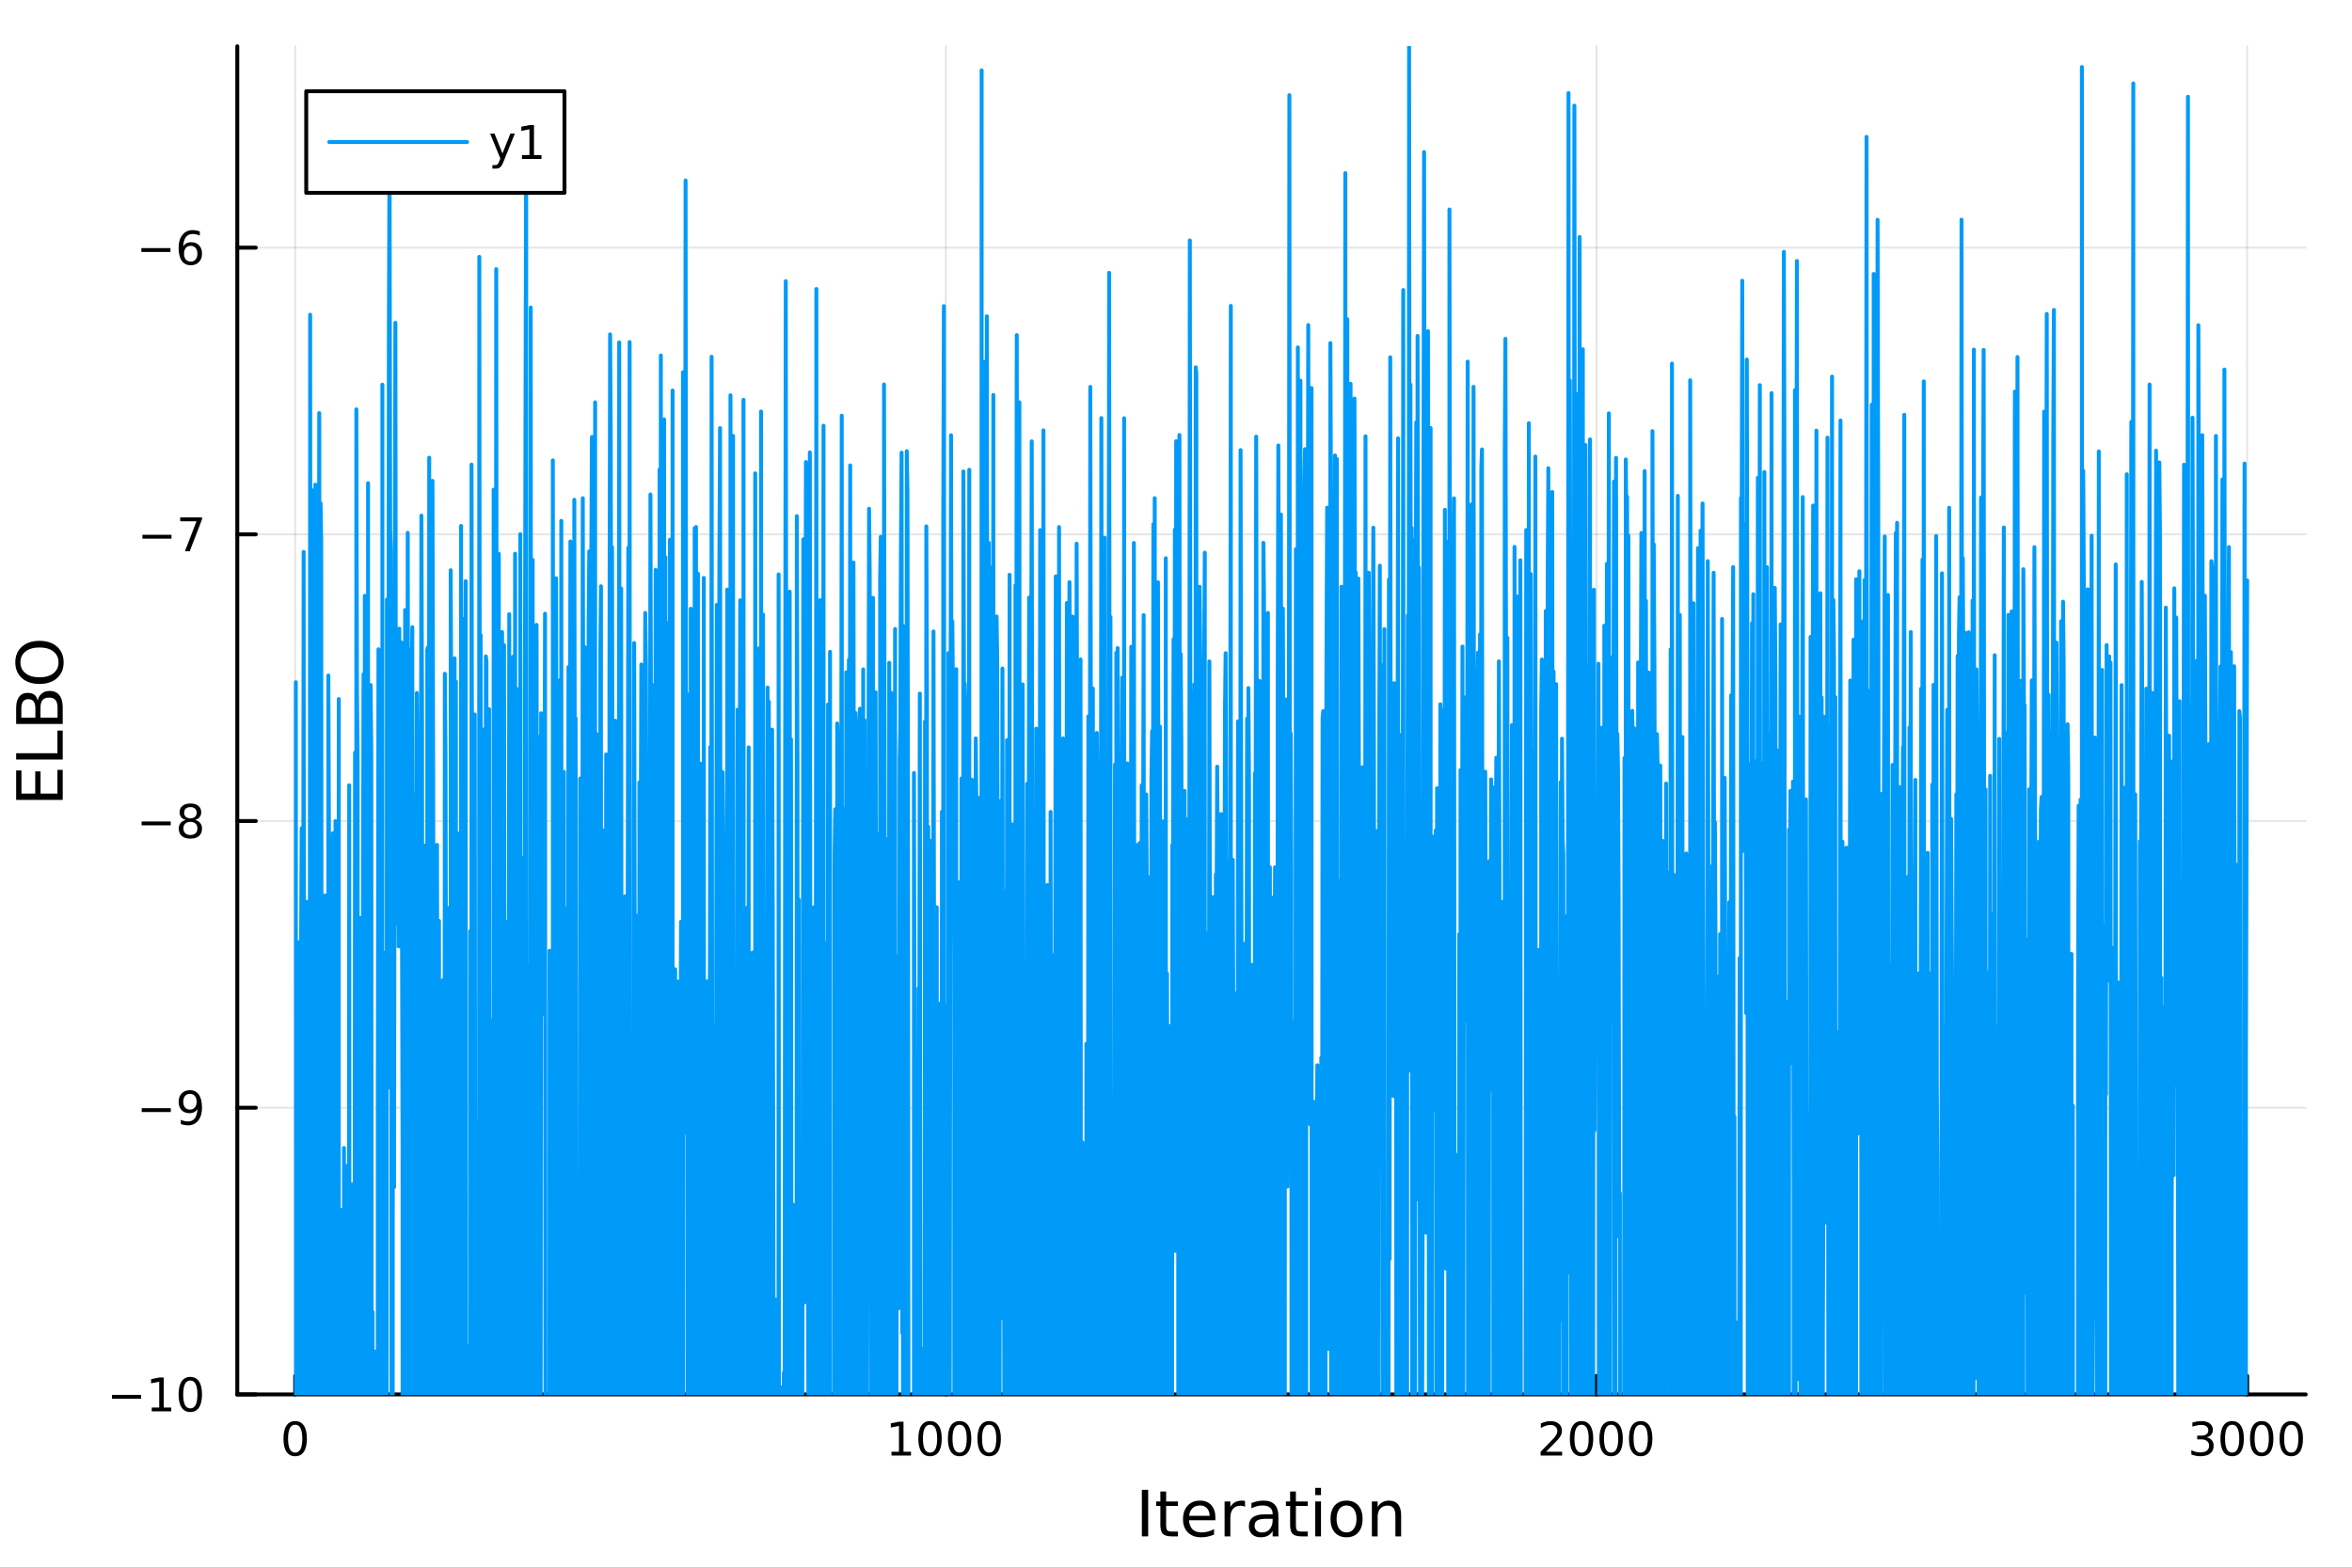 <?xml version="1.0" encoding="utf-8"?>
<svg xmlns="http://www.w3.org/2000/svg" xmlns:xlink="http://www.w3.org/1999/xlink" width="600" height="400" viewBox="0 0 2400 1600">
<rect x="0" y="0" width="2400" height="1600" fill="#333333" stroke="none"/>
<defs>
  <clipPath id="clip740">
    <rect x="0" y="0" width="2400" height="1600"/>
  </clipPath>
</defs>
<path clip-path="url(#clip740)" d="M0 1600 L2400 1600 L2400 0 L0 0  Z" fill="#ffffff" fill-rule="evenodd" fill-opacity="1"/>
<defs>
  <clipPath id="clip741">
    <rect x="480" y="0" width="1681" height="1600"/>
  </clipPath>
</defs>
<path clip-path="url(#clip740)" d="M242.135 1423.18 L2352.76 1423.18 L2352.76 47.244 L242.135 47.244  Z" fill="#ffffff" fill-rule="evenodd" fill-opacity="1"/>
<defs>
  <clipPath id="clip742">
    <rect x="242" y="47" width="2112" height="1377"/>
  </clipPath>
</defs>
<polyline clip-path="url(#clip742)" style="stroke:#000000; stroke-linecap:round; stroke-linejoin:round; stroke-width:2; stroke-opacity:0.1; fill:none" points="301.205,1423.18 301.205,47.244 "/>
<polyline clip-path="url(#clip742)" style="stroke:#000000; stroke-linecap:round; stroke-linejoin:round; stroke-width:2; stroke-opacity:0.1; fill:none" points="965.144,1423.18 965.144,47.244 "/>
<polyline clip-path="url(#clip742)" style="stroke:#000000; stroke-linecap:round; stroke-linejoin:round; stroke-width:2; stroke-opacity:0.1; fill:none" points="1629.08,1423.18 1629.08,47.244 "/>
<polyline clip-path="url(#clip742)" style="stroke:#000000; stroke-linecap:round; stroke-linejoin:round; stroke-width:2; stroke-opacity:0.1; fill:none" points="2293.02,1423.18 2293.02,47.244 "/>
<polyline clip-path="url(#clip742)" style="stroke:#000000; stroke-linecap:round; stroke-linejoin:round; stroke-width:2; stroke-opacity:0.1; fill:none" points="242.135,1423.18 2352.76,1423.18 "/>
<polyline clip-path="url(#clip742)" style="stroke:#000000; stroke-linecap:round; stroke-linejoin:round; stroke-width:2; stroke-opacity:0.1; fill:none" points="242.135,1130.57 2352.76,1130.57 "/>
<polyline clip-path="url(#clip742)" style="stroke:#000000; stroke-linecap:round; stroke-linejoin:round; stroke-width:2; stroke-opacity:0.1; fill:none" points="242.135,837.969 2352.76,837.969 "/>
<polyline clip-path="url(#clip742)" style="stroke:#000000; stroke-linecap:round; stroke-linejoin:round; stroke-width:2; stroke-opacity:0.1; fill:none" points="242.135,545.364 2352.76,545.364 "/>
<polyline clip-path="url(#clip742)" style="stroke:#000000; stroke-linecap:round; stroke-linejoin:round; stroke-width:2; stroke-opacity:0.1; fill:none" points="242.135,252.759 2352.76,252.759 "/>
<polyline clip-path="url(#clip740)" style="stroke:#000000; stroke-linecap:round; stroke-linejoin:round; stroke-width:4; stroke-opacity:1; fill:none" points="242.135,1423.18 2352.76,1423.18 "/>
<polyline clip-path="url(#clip740)" style="stroke:#000000; stroke-linecap:round; stroke-linejoin:round; stroke-width:4; stroke-opacity:1; fill:none" points="301.205,1423.18 301.205,1404.28 "/>
<polyline clip-path="url(#clip740)" style="stroke:#000000; stroke-linecap:round; stroke-linejoin:round; stroke-width:4; stroke-opacity:1; fill:none" points="965.144,1423.18 965.144,1404.28 "/>
<polyline clip-path="url(#clip740)" style="stroke:#000000; stroke-linecap:round; stroke-linejoin:round; stroke-width:4; stroke-opacity:1; fill:none" points="1629.08,1423.18 1629.08,1404.28 "/>
<polyline clip-path="url(#clip740)" style="stroke:#000000; stroke-linecap:round; stroke-linejoin:round; stroke-width:4; stroke-opacity:1; fill:none" points="2293.02,1423.18 2293.02,1404.28 "/>
<path clip-path="url(#clip740)" d="M301.205 1454.1 Q297.594 1454.1 295.766 1457.66 Q293.96 1461.2 293.96 1468.33 Q293.96 1475.44 295.766 1479.01 Q297.594 1482.55 301.205 1482.55 Q304.84 1482.55 306.645 1479.01 Q308.474 1475.44 308.474 1468.33 Q308.474 1461.2 306.645 1457.66 Q304.84 1454.1 301.205 1454.1 M301.205 1450.39 Q307.015 1450.39 310.071 1455 Q313.15 1459.58 313.15 1468.33 Q313.15 1477.06 310.071 1481.67 Q307.015 1486.25 301.205 1486.25 Q295.395 1486.25 292.316 1481.67 Q289.261 1477.06 289.261 1468.33 Q289.261 1459.58 292.316 1455 Q295.395 1450.39 301.205 1450.39 Z" fill="#000000" fill-rule="nonzero" fill-opacity="1" /><path clip-path="url(#clip740)" d="M909.67 1481.64 L917.309 1481.64 L917.309 1455.28 L908.998 1456.95 L908.998 1452.69 L917.262 1451.02 L921.938 1451.02 L921.938 1481.64 L929.577 1481.64 L929.577 1485.58 L909.67 1485.58 L909.67 1481.64 Z" fill="#000000" fill-rule="nonzero" fill-opacity="1" /><path clip-path="url(#clip740)" d="M949.021 1454.1 Q945.41 1454.1 943.582 1457.66 Q941.776 1461.2 941.776 1468.33 Q941.776 1475.44 943.582 1479.01 Q945.41 1482.55 949.021 1482.55 Q952.656 1482.55 954.461 1479.01 Q956.29 1475.44 956.29 1468.33 Q956.29 1461.2 954.461 1457.66 Q952.656 1454.1 949.021 1454.1 M949.021 1450.39 Q954.832 1450.39 957.887 1455 Q960.966 1459.58 960.966 1468.33 Q960.966 1477.06 957.887 1481.67 Q954.832 1486.25 949.021 1486.25 Q943.211 1486.25 940.133 1481.67 Q937.077 1477.06 937.077 1468.33 Q937.077 1459.58 940.133 1455 Q943.211 1450.39 949.021 1450.39 Z" fill="#000000" fill-rule="nonzero" fill-opacity="1" /><path clip-path="url(#clip740)" d="M979.183 1454.1 Q975.572 1454.1 973.743 1457.66 Q971.938 1461.2 971.938 1468.33 Q971.938 1475.44 973.743 1479.01 Q975.572 1482.55 979.183 1482.55 Q982.817 1482.55 984.623 1479.01 Q986.452 1475.44 986.452 1468.33 Q986.452 1461.2 984.623 1457.66 Q982.817 1454.1 979.183 1454.1 M979.183 1450.39 Q984.993 1450.39 988.049 1455 Q991.128 1459.58 991.128 1468.33 Q991.128 1477.06 988.049 1481.67 Q984.993 1486.25 979.183 1486.25 Q973.373 1486.25 970.294 1481.67 Q967.239 1477.06 967.239 1468.33 Q967.239 1459.58 970.294 1455 Q973.373 1450.39 979.183 1450.39 Z" fill="#000000" fill-rule="nonzero" fill-opacity="1" /><path clip-path="url(#clip740)" d="M1009.35 1454.1 Q1005.73 1454.1 1003.91 1457.66 Q1002.1 1461.2 1002.1 1468.33 Q1002.1 1475.44 1003.91 1479.01 Q1005.73 1482.55 1009.35 1482.55 Q1012.98 1482.55 1014.78 1479.01 Q1016.61 1475.44 1016.61 1468.33 Q1016.61 1461.2 1014.78 1457.66 Q1012.98 1454.1 1009.35 1454.1 M1009.35 1450.39 Q1015.16 1450.39 1018.21 1455 Q1021.29 1459.58 1021.29 1468.33 Q1021.29 1477.06 1018.21 1481.67 Q1015.16 1486.25 1009.35 1486.25 Q1003.53 1486.25 1000.46 1481.67 Q997.401 1477.06 997.401 1468.33 Q997.401 1459.58 1000.46 1455 Q1003.53 1450.39 1009.35 1450.39 Z" fill="#000000" fill-rule="nonzero" fill-opacity="1" /><path clip-path="url(#clip740)" d="M1577.69 1481.64 L1594.01 1481.64 L1594.01 1485.58 L1572.07 1485.58 L1572.07 1481.64 Q1574.73 1478.89 1579.31 1474.26 Q1583.92 1469.61 1585.1 1468.27 Q1587.35 1465.74 1588.23 1464.01 Q1589.13 1462.25 1589.13 1460.56 Q1589.13 1457.8 1587.18 1456.07 Q1585.26 1454.33 1582.16 1454.33 Q1579.96 1454.33 1577.51 1455.09 Q1575.08 1455.86 1572.3 1457.41 L1572.3 1452.69 Q1575.12 1451.55 1577.58 1450.97 Q1580.03 1450.39 1582.07 1450.39 Q1587.44 1450.39 1590.63 1453.08 Q1593.83 1455.77 1593.83 1460.26 Q1593.83 1462.39 1593.02 1464.31 Q1592.23 1466.2 1590.12 1468.8 Q1589.55 1469.47 1586.44 1472.69 Q1583.34 1475.88 1577.69 1481.64 Z" fill="#000000" fill-rule="nonzero" fill-opacity="1" /><path clip-path="url(#clip740)" d="M1613.83 1454.1 Q1610.22 1454.1 1608.39 1457.66 Q1606.58 1461.2 1606.58 1468.33 Q1606.58 1475.44 1608.39 1479.01 Q1610.22 1482.55 1613.83 1482.55 Q1617.46 1482.55 1619.27 1479.01 Q1621.1 1475.44 1621.1 1468.33 Q1621.1 1461.2 1619.27 1457.66 Q1617.46 1454.1 1613.83 1454.1 M1613.83 1450.39 Q1619.64 1450.39 1622.69 1455 Q1625.77 1459.58 1625.77 1468.33 Q1625.77 1477.06 1622.69 1481.67 Q1619.64 1486.25 1613.83 1486.25 Q1608.02 1486.25 1604.94 1481.67 Q1601.88 1477.06 1601.88 1468.33 Q1601.88 1459.58 1604.94 1455 Q1608.02 1450.39 1613.83 1450.39 Z" fill="#000000" fill-rule="nonzero" fill-opacity="1" /><path clip-path="url(#clip740)" d="M1643.99 1454.1 Q1640.38 1454.1 1638.55 1457.66 Q1636.74 1461.2 1636.74 1468.33 Q1636.74 1475.44 1638.55 1479.01 Q1640.38 1482.55 1643.99 1482.55 Q1647.62 1482.55 1649.43 1479.01 Q1651.26 1475.44 1651.26 1468.33 Q1651.26 1461.2 1649.43 1457.66 Q1647.62 1454.1 1643.99 1454.1 M1643.99 1450.39 Q1649.8 1450.39 1652.86 1455 Q1655.93 1459.58 1655.93 1468.33 Q1655.93 1477.06 1652.86 1481.67 Q1649.8 1486.25 1643.99 1486.25 Q1638.18 1486.25 1635.1 1481.67 Q1632.05 1477.06 1632.05 1468.33 Q1632.05 1459.58 1635.1 1455 Q1638.18 1450.39 1643.99 1450.39 Z" fill="#000000" fill-rule="nonzero" fill-opacity="1" /><path clip-path="url(#clip740)" d="M1674.15 1454.1 Q1670.54 1454.1 1668.71 1457.66 Q1666.91 1461.2 1666.91 1468.33 Q1666.91 1475.44 1668.71 1479.01 Q1670.54 1482.55 1674.15 1482.55 Q1677.79 1482.55 1679.59 1479.01 Q1681.42 1475.44 1681.42 1468.33 Q1681.42 1461.2 1679.59 1457.66 Q1677.79 1454.1 1674.15 1454.1 M1674.15 1450.39 Q1679.96 1450.39 1683.02 1455 Q1686.1 1459.58 1686.1 1468.33 Q1686.1 1477.06 1683.02 1481.67 Q1679.96 1486.25 1674.15 1486.25 Q1668.34 1486.25 1665.26 1481.67 Q1662.21 1477.06 1662.21 1468.33 Q1662.21 1459.58 1665.26 1455 Q1668.34 1450.39 1674.15 1450.39 Z" fill="#000000" fill-rule="nonzero" fill-opacity="1" /><path clip-path="url(#clip740)" d="M2251.7 1466.95 Q2255.06 1467.66 2256.93 1469.93 Q2258.83 1472.2 2258.83 1475.53 Q2258.83 1480.65 2255.31 1483.45 Q2251.79 1486.25 2245.31 1486.25 Q2243.14 1486.25 2240.82 1485.81 Q2238.53 1485.39 2236.08 1484.54 L2236.08 1480.02 Q2238.02 1481.16 2240.34 1481.74 Q2242.65 1482.32 2245.17 1482.32 Q2249.57 1482.32 2251.86 1480.58 Q2254.18 1478.84 2254.18 1475.53 Q2254.18 1472.48 2252.03 1470.77 Q2249.9 1469.03 2246.08 1469.03 L2242.05 1469.03 L2242.05 1465.19 L2246.26 1465.19 Q2249.71 1465.19 2251.54 1463.82 Q2253.37 1462.43 2253.37 1459.84 Q2253.37 1457.18 2251.47 1455.77 Q2249.6 1454.33 2246.08 1454.33 Q2244.16 1454.33 2241.96 1454.75 Q2239.76 1455.16 2237.12 1456.04 L2237.12 1451.88 Q2239.78 1451.14 2242.1 1450.77 Q2244.43 1450.39 2246.49 1450.39 Q2251.82 1450.39 2254.92 1452.83 Q2258.02 1455.23 2258.02 1459.35 Q2258.02 1462.22 2256.38 1464.21 Q2254.73 1466.18 2251.7 1466.95 Z" fill="#000000" fill-rule="nonzero" fill-opacity="1" /><path clip-path="url(#clip740)" d="M2277.7 1454.1 Q2274.09 1454.1 2272.26 1457.66 Q2270.45 1461.2 2270.45 1468.33 Q2270.45 1475.44 2272.26 1479.01 Q2274.09 1482.55 2277.7 1482.55 Q2281.33 1482.55 2283.14 1479.01 Q2284.97 1475.44 2284.97 1468.33 Q2284.97 1461.2 2283.14 1457.66 Q2281.33 1454.1 2277.7 1454.1 M2277.7 1450.39 Q2283.51 1450.39 2286.56 1455 Q2289.64 1459.58 2289.64 1468.33 Q2289.64 1477.06 2286.56 1481.67 Q2283.51 1486.25 2277.7 1486.25 Q2271.89 1486.25 2268.81 1481.67 Q2265.75 1477.06 2265.75 1468.33 Q2265.75 1459.58 2268.81 1455 Q2271.89 1450.39 2277.7 1450.39 Z" fill="#000000" fill-rule="nonzero" fill-opacity="1" /><path clip-path="url(#clip740)" d="M2307.86 1454.1 Q2304.25 1454.1 2302.42 1457.66 Q2300.61 1461.2 2300.61 1468.33 Q2300.61 1475.44 2302.42 1479.01 Q2304.25 1482.55 2307.86 1482.55 Q2311.49 1482.55 2313.3 1479.01 Q2315.13 1475.44 2315.13 1468.33 Q2315.13 1461.2 2313.3 1457.66 Q2311.49 1454.1 2307.86 1454.1 M2307.86 1450.39 Q2313.67 1450.39 2316.72 1455 Q2319.8 1459.58 2319.8 1468.33 Q2319.8 1477.06 2316.72 1481.67 Q2313.67 1486.25 2307.86 1486.25 Q2302.05 1486.25 2298.97 1481.67 Q2295.91 1477.06 2295.91 1468.33 Q2295.91 1459.58 2298.97 1455 Q2302.05 1450.39 2307.86 1450.39 Z" fill="#000000" fill-rule="nonzero" fill-opacity="1" /><path clip-path="url(#clip740)" d="M2338.02 1454.1 Q2334.41 1454.1 2332.58 1457.66 Q2330.78 1461.2 2330.78 1468.33 Q2330.78 1475.44 2332.58 1479.01 Q2334.41 1482.55 2338.02 1482.55 Q2341.66 1482.55 2343.46 1479.01 Q2345.29 1475.44 2345.29 1468.33 Q2345.29 1461.2 2343.46 1457.66 Q2341.66 1454.1 2338.02 1454.1 M2338.02 1450.39 Q2343.83 1450.39 2346.89 1455 Q2349.97 1459.58 2349.97 1468.33 Q2349.97 1477.06 2346.89 1481.67 Q2343.83 1486.25 2338.02 1486.25 Q2332.21 1486.25 2329.13 1481.67 Q2326.08 1477.06 2326.08 1468.33 Q2326.08 1459.58 2329.13 1455 Q2332.21 1450.39 2338.02 1450.39 Z" fill="#000000" fill-rule="nonzero" fill-opacity="1" /><path clip-path="url(#clip740)" d="M1165.17 1520.52 L1171.6 1520.52 L1171.6 1568.04 L1165.17 1568.04 L1165.17 1520.52 Z" fill="#000000" fill-rule="nonzero" fill-opacity="1" /><path clip-path="url(#clip740)" d="M1189.93 1522.27 L1189.93 1532.4 L1201.99 1532.4 L1201.99 1536.95 L1189.93 1536.95 L1189.93 1556.3 Q1189.93 1560.66 1191.11 1561.9 Q1192.32 1563.14 1195.98 1563.14 L1201.99 1563.14 L1201.99 1568.04 L1195.98 1568.04 Q1189.2 1568.04 1186.62 1565.53 Q1184.04 1562.98 1184.04 1556.3 L1184.04 1536.95 L1179.74 1536.95 L1179.74 1532.4 L1184.04 1532.4 L1184.04 1522.27 L1189.93 1522.27 Z" fill="#000000" fill-rule="nonzero" fill-opacity="1" /><path clip-path="url(#clip740)" d="M1240.19 1548.76 L1240.19 1551.62 L1213.26 1551.62 Q1213.64 1557.67 1216.89 1560.85 Q1220.17 1564 1225.99 1564 Q1229.36 1564 1232.52 1563.17 Q1235.7 1562.35 1238.82 1560.69 L1238.82 1566.23 Q1235.67 1567.57 1232.36 1568.27 Q1229.05 1568.97 1225.64 1568.97 Q1217.11 1568.97 1212.11 1564 Q1207.15 1559.04 1207.15 1550.57 Q1207.15 1541.82 1211.86 1536.69 Q1216.6 1531.54 1224.62 1531.54 Q1231.81 1531.54 1235.98 1536.18 Q1240.19 1540.8 1240.19 1548.76 M1234.33 1547.04 Q1234.27 1542.23 1231.62 1539.37 Q1229.01 1536.5 1224.69 1536.5 Q1219.78 1536.5 1216.82 1539.27 Q1213.9 1542.04 1213.45 1547.07 L1234.33 1547.04 Z" fill="#000000" fill-rule="nonzero" fill-opacity="1" /><path clip-path="url(#clip740)" d="M1270.45 1537.87 Q1269.47 1537.3 1268.29 1537.04 Q1267.14 1536.76 1265.74 1536.76 Q1260.78 1536.76 1258.11 1540 Q1255.46 1543.22 1255.46 1549.27 L1255.46 1568.04 L1249.58 1568.04 L1249.58 1532.4 L1255.46 1532.4 L1255.46 1537.93 Q1257.31 1534.69 1260.27 1533.13 Q1263.23 1531.54 1267.46 1531.54 Q1268.07 1531.54 1268.8 1531.63 Q1269.53 1531.7 1270.42 1531.85 L1270.45 1537.87 Z" fill="#000000" fill-rule="nonzero" fill-opacity="1" /><path clip-path="url(#clip740)" d="M1292.8 1550.12 Q1285.7 1550.12 1282.96 1551.75 Q1280.23 1553.37 1280.23 1557.29 Q1280.23 1560.4 1282.26 1562.25 Q1284.33 1564.07 1287.86 1564.07 Q1292.73 1564.07 1295.66 1560.63 Q1298.62 1557.16 1298.62 1551.43 L1298.62 1550.12 L1292.8 1550.12 M1304.48 1547.71 L1304.48 1568.04 L1298.62 1568.04 L1298.62 1562.63 Q1296.62 1565.88 1293.63 1567.44 Q1290.63 1568.97 1286.31 1568.97 Q1280.83 1568.97 1277.58 1565.91 Q1274.37 1562.82 1274.37 1557.67 Q1274.37 1551.65 1278.38 1548.6 Q1282.42 1545.54 1290.41 1545.54 L1298.62 1545.54 L1298.62 1544.97 Q1298.62 1540.93 1295.95 1538.73 Q1293.31 1536.5 1288.5 1536.5 Q1285.45 1536.5 1282.55 1537.23 Q1279.65 1537.97 1276.98 1539.43 L1276.98 1534.02 Q1280.19 1532.78 1283.22 1532.17 Q1286.24 1531.54 1289.11 1531.54 Q1296.84 1531.54 1300.66 1535.55 Q1304.48 1539.56 1304.48 1547.71 Z" fill="#000000" fill-rule="nonzero" fill-opacity="1" /><path clip-path="url(#clip740)" d="M1322.34 1522.27 L1322.34 1532.4 L1334.4 1532.4 L1334.4 1536.95 L1322.34 1536.95 L1322.34 1556.3 Q1322.34 1560.66 1323.51 1561.9 Q1324.72 1563.14 1328.38 1563.14 L1334.4 1563.14 L1334.4 1568.04 L1328.38 1568.04 Q1321.6 1568.04 1319.03 1565.53 Q1316.45 1562.98 1316.45 1556.3 L1316.45 1536.95 L1312.15 1536.95 L1312.15 1532.4 L1316.45 1532.4 L1316.45 1522.27 L1322.34 1522.27 Z" fill="#000000" fill-rule="nonzero" fill-opacity="1" /><path clip-path="url(#clip740)" d="M1342.1 1532.4 L1347.96 1532.4 L1347.96 1568.04 L1342.1 1568.04 L1342.1 1532.4 M1342.1 1518.52 L1347.96 1518.52 L1347.96 1525.93 L1342.1 1525.93 L1342.1 1518.52 Z" fill="#000000" fill-rule="nonzero" fill-opacity="1" /><path clip-path="url(#clip740)" d="M1374.02 1536.5 Q1369.31 1536.5 1366.58 1540.19 Q1363.84 1543.85 1363.84 1550.25 Q1363.84 1556.65 1366.55 1560.34 Q1369.28 1564 1374.02 1564 Q1378.7 1564 1381.44 1560.31 Q1384.18 1556.62 1384.18 1550.25 Q1384.18 1543.92 1381.44 1540.23 Q1378.7 1536.5 1374.02 1536.5 M1374.02 1531.54 Q1381.66 1531.54 1386.02 1536.5 Q1390.38 1541.47 1390.38 1550.25 Q1390.38 1559 1386.02 1564 Q1381.66 1568.97 1374.02 1568.97 Q1366.35 1568.97 1361.99 1564 Q1357.66 1559 1357.66 1550.25 Q1357.66 1541.47 1361.99 1536.5 Q1366.35 1531.54 1374.02 1531.54 Z" fill="#000000" fill-rule="nonzero" fill-opacity="1" /><path clip-path="url(#clip740)" d="M1429.72 1546.53 L1429.72 1568.04 L1423.87 1568.04 L1423.87 1546.72 Q1423.87 1541.66 1421.89 1539.14 Q1419.92 1536.63 1415.97 1536.63 Q1411.23 1536.63 1408.5 1539.65 Q1405.76 1542.68 1405.76 1547.9 L1405.76 1568.04 L1399.87 1568.04 L1399.87 1532.4 L1405.76 1532.4 L1405.76 1537.93 Q1407.86 1534.72 1410.69 1533.13 Q1413.56 1531.54 1417.28 1531.54 Q1423.42 1531.54 1426.57 1535.36 Q1429.72 1539.14 1429.72 1546.53 Z" fill="#000000" fill-rule="nonzero" fill-opacity="1" /><polyline clip-path="url(#clip740)" style="stroke:#000000; stroke-linecap:round; stroke-linejoin:round; stroke-width:4; stroke-opacity:1; fill:none" points="242.135,1423.18 242.135,47.244 "/>
<polyline clip-path="url(#clip740)" style="stroke:#000000; stroke-linecap:round; stroke-linejoin:round; stroke-width:4; stroke-opacity:1; fill:none" points="242.135,1423.18 261.032,1423.18 "/>
<polyline clip-path="url(#clip740)" style="stroke:#000000; stroke-linecap:round; stroke-linejoin:round; stroke-width:4; stroke-opacity:1; fill:none" points="242.135,1130.57 261.032,1130.57 "/>
<polyline clip-path="url(#clip740)" style="stroke:#000000; stroke-linecap:round; stroke-linejoin:round; stroke-width:4; stroke-opacity:1; fill:none" points="242.135,837.969 261.032,837.969 "/>
<polyline clip-path="url(#clip740)" style="stroke:#000000; stroke-linecap:round; stroke-linejoin:round; stroke-width:4; stroke-opacity:1; fill:none" points="242.135,545.364 261.032,545.364 "/>
<polyline clip-path="url(#clip740)" style="stroke:#000000; stroke-linecap:round; stroke-linejoin:round; stroke-width:4; stroke-opacity:1; fill:none" points="242.135,252.759 261.032,252.759 "/>
<path clip-path="url(#clip740)" d="M114.26 1423.63 L143.936 1423.63 L143.936 1427.57 L114.26 1427.57 L114.26 1423.63 Z" fill="#000000" fill-rule="nonzero" fill-opacity="1" /><path clip-path="url(#clip740)" d="M154.839 1436.52 L162.477 1436.52 L162.477 1410.16 L154.167 1411.83 L154.167 1407.57 L162.431 1405.9 L167.107 1405.9 L167.107 1436.52 L174.746 1436.52 L174.746 1440.46 L154.839 1440.46 L154.839 1436.52 Z" fill="#000000" fill-rule="nonzero" fill-opacity="1" /><path clip-path="url(#clip740)" d="M194.19 1408.98 Q190.579 1408.98 188.75 1412.54 Q186.945 1416.08 186.945 1423.21 Q186.945 1430.32 188.75 1433.89 Q190.579 1437.43 194.19 1437.43 Q197.825 1437.43 199.63 1433.89 Q201.459 1430.32 201.459 1423.21 Q201.459 1416.08 199.63 1412.54 Q197.825 1408.98 194.19 1408.98 M194.19 1405.27 Q200 1405.27 203.056 1409.88 Q206.135 1414.46 206.135 1423.21 Q206.135 1431.94 203.056 1436.55 Q200 1441.13 194.19 1441.13 Q188.38 1441.13 185.301 1436.55 Q182.246 1431.94 182.246 1423.21 Q182.246 1414.46 185.301 1409.88 Q188.38 1405.27 194.19 1405.27 Z" fill="#000000" fill-rule="nonzero" fill-opacity="1" /><path clip-path="url(#clip740)" d="M144.607 1131.03 L174.283 1131.03 L174.283 1134.96 L144.607 1134.96 L144.607 1131.03 Z" fill="#000000" fill-rule="nonzero" fill-opacity="1" /><path clip-path="url(#clip740)" d="M184.514 1147.14 L184.514 1142.88 Q186.274 1143.71 188.079 1144.15 Q189.885 1144.59 191.621 1144.59 Q196.25 1144.59 198.681 1141.49 Q201.135 1138.36 201.482 1132.02 Q200.139 1134.01 198.079 1135.08 Q196.019 1136.14 193.519 1136.14 Q188.334 1136.14 185.301 1133.02 Q182.292 1129.87 182.292 1124.43 Q182.292 1119.1 185.44 1115.89 Q188.588 1112.67 193.82 1112.67 Q199.815 1112.67 202.963 1117.28 Q206.135 1121.86 206.135 1130.61 Q206.135 1138.78 202.246 1143.66 Q198.38 1148.53 191.829 1148.53 Q190.07 1148.53 188.264 1148.18 Q186.459 1147.83 184.514 1147.14 M193.82 1132.48 Q196.968 1132.48 198.797 1130.33 Q200.649 1128.18 200.649 1124.43 Q200.649 1120.7 198.797 1118.55 Q196.968 1116.37 193.82 1116.37 Q190.672 1116.37 188.82 1118.55 Q186.991 1120.7 186.991 1124.43 Q186.991 1128.18 188.82 1130.33 Q190.672 1132.48 193.82 1132.48 Z" fill="#000000" fill-rule="nonzero" fill-opacity="1" /><path clip-path="url(#clip740)" d="M144.515 838.421 L174.19 838.421 L174.19 842.356 L144.515 842.356 L144.515 838.421 Z" fill="#000000" fill-rule="nonzero" fill-opacity="1" /><path clip-path="url(#clip740)" d="M194.283 838.837 Q190.95 838.837 189.028 840.62 Q187.13 842.402 187.13 845.527 Q187.13 848.652 189.028 850.435 Q190.95 852.217 194.283 852.217 Q197.616 852.217 199.537 850.435 Q201.459 848.629 201.459 845.527 Q201.459 842.402 199.537 840.62 Q197.639 838.837 194.283 838.837 M189.607 836.847 Q186.598 836.106 184.908 834.046 Q183.241 831.986 183.241 829.023 Q183.241 824.879 186.181 822.472 Q189.144 820.064 194.283 820.064 Q199.445 820.064 202.385 822.472 Q205.324 824.879 205.324 829.023 Q205.324 831.986 203.635 834.046 Q201.968 836.106 198.982 836.847 Q202.362 837.634 204.237 839.925 Q206.135 842.217 206.135 845.527 Q206.135 850.55 203.056 853.236 Q200 855.921 194.283 855.921 Q188.565 855.921 185.487 853.236 Q182.431 850.55 182.431 845.527 Q182.431 842.217 184.329 839.925 Q186.227 837.634 189.607 836.847 M187.894 829.463 Q187.894 832.148 189.561 833.652 Q191.25 835.157 194.283 835.157 Q197.292 835.157 198.982 833.652 Q200.695 832.148 200.695 829.463 Q200.695 826.777 198.982 825.273 Q197.292 823.768 194.283 823.768 Q191.25 823.768 189.561 825.273 Q187.894 826.777 187.894 829.463 Z" fill="#000000" fill-rule="nonzero" fill-opacity="1" /><path clip-path="url(#clip740)" d="M145.325 545.816 L175.001 545.816 L175.001 549.751 L145.325 549.751 L145.325 545.816 Z" fill="#000000" fill-rule="nonzero" fill-opacity="1" /><path clip-path="url(#clip740)" d="M183.913 528.084 L206.135 528.084 L206.135 530.075 L193.588 562.644 L188.704 562.644 L200.51 532.019 L183.913 532.019 L183.913 528.084 Z" fill="#000000" fill-rule="nonzero" fill-opacity="1" /><path clip-path="url(#clip740)" d="M144.26 253.21 L173.936 253.21 L173.936 257.146 L144.26 257.146 L144.26 253.21 Z" fill="#000000" fill-rule="nonzero" fill-opacity="1" /><path clip-path="url(#clip740)" d="M194.607 250.896 Q191.459 250.896 189.607 253.048 Q187.778 255.201 187.778 258.951 Q187.778 262.678 189.607 264.854 Q191.459 267.007 194.607 267.007 Q197.755 267.007 199.584 264.854 Q201.436 262.678 201.436 258.951 Q201.436 255.201 199.584 253.048 Q197.755 250.896 194.607 250.896 M203.889 236.243 L203.889 240.502 Q202.13 239.669 200.325 239.229 Q198.542 238.789 196.783 238.789 Q192.153 238.789 189.7 241.914 Q187.269 245.039 186.922 251.359 Q188.288 249.345 190.348 248.28 Q192.408 247.192 194.885 247.192 Q200.093 247.192 203.102 250.363 Q206.135 253.511 206.135 258.951 Q206.135 264.275 202.987 267.493 Q199.838 270.71 194.607 270.71 Q188.612 270.71 185.44 266.127 Q182.269 261.52 182.269 252.794 Q182.269 244.599 186.158 239.738 Q190.047 234.854 196.598 234.854 Q198.357 234.854 200.139 235.201 Q201.945 235.548 203.889 236.243 Z" fill="#000000" fill-rule="nonzero" fill-opacity="1" /><path clip-path="url(#clip740)" d="M16.484 816.375 L16.484 786.329 L21.895 786.329 L21.895 809.945 L35.963 809.945 L35.963 787.315 L41.374 787.315 L41.374 809.945 L58.593 809.945 L58.593 785.756 L64.004 785.756 L64.004 816.375 L16.484 816.375 Z" fill="#000000" fill-rule="nonzero" fill-opacity="1" /><path clip-path="url(#clip740)" d="M16.484 775.189 L16.484 768.759 L58.593 768.759 L58.593 745.62 L64.004 745.62 L64.004 775.189 L16.484 775.189 Z" fill="#000000" fill-rule="nonzero" fill-opacity="1" /><path clip-path="url(#clip740)" d="M41.31 732.443 L58.721 732.443 L58.721 722.13 Q58.721 716.942 56.588 714.46 Q54.424 711.945 50 711.945 Q45.544 711.945 43.443 714.46 Q41.31 716.942 41.31 722.13 L41.31 732.443 M21.768 732.443 L36.09 732.443 L36.09 722.926 Q36.09 718.216 34.34 715.924 Q32.558 713.6 28.929 713.6 Q25.332 713.6 23.55 715.924 Q21.768 718.216 21.768 722.926 L21.768 732.443 M16.484 738.872 L16.484 722.449 Q16.484 715.096 19.54 711.118 Q22.595 707.139 28.229 707.139 Q32.589 707.139 35.167 709.176 Q37.746 711.213 38.382 715.16 Q39.401 710.418 42.647 707.808 Q45.862 705.166 50.7 705.166 Q57.066 705.166 60.535 709.495 Q64.004 713.823 64.004 721.812 L64.004 738.872 L16.484 738.872 Z" fill="#000000" fill-rule="nonzero" fill-opacity="1" /><path clip-path="url(#clip740)" d="M20.845 676.011 Q20.845 683.013 26.064 687.151 Q31.284 691.257 40.292 691.257 Q49.267 691.257 54.487 687.151 Q59.707 683.013 59.707 676.011 Q59.707 669.009 54.487 664.935 Q49.267 660.829 40.292 660.829 Q31.284 660.829 26.064 664.935 Q20.845 669.009 20.845 676.011 M15.625 676.011 Q15.625 666.017 22.341 660.033 Q29.025 654.049 40.292 654.049 Q51.527 654.049 58.243 660.033 Q64.927 666.017 64.927 676.011 Q64.927 686.037 58.243 692.052 Q51.559 698.036 40.292 698.036 Q29.025 698.036 22.341 692.052 Q15.625 686.037 15.625 676.011 Z" fill="#000000" fill-rule="nonzero" fill-opacity="1" /><polyline clip-path="url(#clip742)" style="stroke:#009af9; stroke-linecap:round; stroke-linejoin:round; stroke-width:4; stroke-opacity:1; fill:none" points="301.869,696.249 302.533,3819.44 303.197,6051.98 303.861,110387 304.525,961.625 305.189,1157.29 305.853,1984.82 306.517,10862.8 307.181,971.403 307.845,845.28 308.509,1858.27 309.173,1263.95 309.836,563.248 310.5,1393.59 311.164,919.835 311.828,1182.74 312.492,2555.01 313.156,920.464 313.82,2594.65 314.484,1894.87 315.148,1027.23 315.812,1931.52 316.476,321.14 317.14,1297.31 317.804,499.792 318.468,594.364 319.132,830.015 319.796,1902.52 320.46,1.38691e+06 321.123,6849.27 321.787,494.578 322.451,2776.68 323.115,967.205 323.779,3667.6 324.443,4.1943e+06 325.107,1057.53 325.771,421.578 326.435,1257.01 327.099,513.459 327.763,552.25 328.427,1513.21 329.091,1716.92 329.755,1636.13 330.419,1645.1 331.083,1198.13 331.746,913.859 332.41,1105.24 333.074,1029.46 333.738,9604.45 334.402,6533.84 335.066,689.407 335.73,871.39 336.394,1345.96 337.058,35166.5 337.722,1541.78 338.386,1085.31 339.05,1461.63 339.714,850.32 340.378,2179.87 341.042,3061.91 341.706,2790 342.369,838.01 343.033,1069.48 343.697,862.278 344.361,1762.18 345.025,2149.61 345.689,713.462 346.353,131406 347.017,25486.3 347.681,1853.02 348.345,1234.87 349.009,42916 349.673,326399 350.337,3804.27 351.001,1171.63 351.665,2356.26 352.329,3515.7 352.993,2088.11 353.656,20676.3 354.32,4496.84 354.984,1189.38 355.648,2978.39 356.312,801.434 356.976,2439.96 357.64,3348.46 358.304,1222.57 358.968,810592 359.632,1208.84 360.296,393559 360.96,18481.1 361.624,1743.74 362.288,768.167 362.952,10756.8 363.616,417.816 364.279,705.743 364.943,781.868 365.607,22489.7 366.271,1959.99 366.935,936.63 367.599,9334.56 368.263,7307.91 368.927,7571.08 369.591,27188.5 370.255,997.654 370.919,688.035 371.583,1871.45 372.247,608.095 372.911,1637.25 373.575,485500 374.239,768.427 374.902,104827 375.566,493.113 376.23,58302.5 376.894,990.831 377.558,3246.54 378.222,699.177 378.886,767.985 379.55,1868.57 380.214,1339.02 380.878,8479.71 381.542,56360.6 382.206,1379.31 382.87,7008.61 383.534,3824.76 384.198,3894.79 384.862,4599.8 385.526,1113.58 386.189,662.645 386.853,1063.94 387.517,88736.5 388.181,14240 388.845,935.126 389.509,21093.7 390.173,392.563 390.837,65936.2 391.501,1019.51 392.165,1750.65 392.829,3792.72 393.493,972.112 394.157,3111.19 394.821,611.884 395.485,743.895 396.149,1110.2 396.812,340.562 397.476,152.086 398.14,539.712 398.804,562.364 399.468,1040.05 400.132,3219.72 400.796,1230.11 401.46,756.476 402.124,1211.47 402.788,636.309 403.452,329.403 404.116,942.694 404.78,740.826 405.444,826.135 406.108,782.043 406.772,965.92 407.435,641.58 408.099,913.933 408.763,837.194 409.427,655.607 410.091,906.205 410.755,1166.3 411.419,4384.19 412.083,826.471 412.747,84766.2 413.411,622.611 414.075,978.916 414.739,886.731 415.403,1020.79 416.067,543.802 416.731,1083.29 417.395,662.535 418.058,21252.8 418.722,5403.05 419.386,14936.1 420.05,709.31 420.714,640.088 421.378,2365.71 422.042,811.184 422.706,73265.5 423.37,1326.78 424.034,1232.89 424.698,879.626 425.362,707.247 426.026,786.713 426.69,4.1943e+06 427.354,2266.18 428.018,1024.18 428.682,946.996 429.345,950.995 430.009,526.268 430.673,736.579 431.337,1968.28 432.001,38585.4 432.665,862.894 433.329,104769 433.993,104378 434.657,1448.88 435.321,165843 435.985,663.421 436.649,660.624 437.313,1763.35 437.977,467.149 438.641,1621.81 439.305,962.975 439.968,5055.63 440.632,4.1943e+06 441.296,490.794 441.96,769.878 442.624,1160.66 443.288,17635.9 443.952,1362.43 444.616,24792.8 445.28,2191.58 445.944,862.241 446.608,1227.95 447.272,1313.45 447.936,939.858 448.6,1546.24 449.264,4.1943e+06 449.928,1398.11 450.591,1376.37 451.255,8168.51 451.919,1000.41 452.583,1192.32 453.247,2103.05 453.911,687.611 454.575,771.007 455.239,1066.36 455.903,925.967 456.567,1263.47 457.231,1567.92 457.895,1199.28 458.559,929.081 459.223,1.0871e+06 459.887,581.981 460.551,739.408 461.215,877.782 461.878,4619.19 462.542,5683.07 463.206,11955.2 463.87,671.934 464.534,4903.36 465.198,695.611 465.862,4026.41 466.526,993.576 467.19,2266.34 467.854,850.819 468.518,1173.31 469.182,1150.11 469.846,2130.3 470.51,536.743 471.174,4.1943e+06 471.838,3790.12 472.501,1362.01 473.165,631.642 473.829,693.505 474.493,731.408 475.157,593.173 475.821,2346.02 476.485,70949.1 477.149,1374.07 477.813,91863.9 478.477,1443.24 479.141,46785.4 479.805,950.434 480.469,63297.1 481.133,474.112 481.797,887.408 482.461,958.694 483.124,1087.85 483.788,4219.71 484.452,729.153 485.116,1613.84 485.78,1406.18 486.444,2879 487.108,1263.79 487.772,1145.13 488.436,2922.3 489.1,262.148 489.764,1010.04 490.428,648.125 491.092,1056.97 491.756,748421 492.42,983.915 493.084,744.564 493.748,1195.6 494.411,886.141 495.075,3884.64 495.739,669.849 496.403,675.182 497.067,41436.9 497.731,1157.33 498.395,902.08 499.059,723.771 499.723,1617.7 500.387,1040.88 501.051,2856.28 501.715,2437.76 502.379,1054.77 503.043,16693.2 503.707,499.786 504.371,1579.52 505.034,945.971 505.698,1403.33 506.362,274.689 507.026,1009.54 507.69,7159.45 508.354,796.691 509.018,565.25 509.682,590308 510.346,867.249 511.01,2121.56 511.674,738.842 512.338,645.058 513.002,1237.29 513.666,2812.47 514.33,658.454 514.994,1285.96 515.657,2602.03 516.321,1396.98 516.985,3247.35 517.649,1141.89 518.313,940.491 518.977,1232.8 519.641,626.825 520.305,64885.2 520.969,2271.1 521.633,2318.14 522.297,1012.12 522.961,1785.46 523.625,670.279 524.289,7360.34 524.953,2096.47 525.617,565.088 526.281,1965.07 526.944,702.85 527.608,1119.69 528.272,1193.83 528.936,69246.9 529.6,778.692 530.264,18397.5 530.928,545.159 531.592,2796.75 532.256,1035.59 532.92,1210.88 533.584,875.233 534.248,1230.72 534.912,13868.8 535.576,722.632 536.24,426.702 536.904,149.652 537.567,3765.98 538.231,1004.29 538.895,985.455 539.559,8698.38 540.223,3227.45 540.887,1407.36 541.551,313.783 542.215,1413.02 542.879,853.403 543.543,571.414 544.207,2008.55 544.871,4085.72 545.535,902.578 546.199,2872.15 546.863,3504.58 547.527,637.711 548.19,1149.09 548.854,751.773 549.518,1094.88 550.182,835.839 550.846,1916.04 551.51,1751.16 552.174,727.93 552.838,758.601 553.502,1035.05 554.166,831.544 554.83,985.631 555.494,888.713 556.158,626.303 556.822,1898.89 557.486,5716.17 558.15,18737.7 558.813,5544.93 559.477,1851.25 560.141,7136.78 560.805,970.345 561.469,4.1943e+06 562.133,1675.44 562.797,61297 563.461,56861.2 564.125,469.82 564.789,1777.02 565.453,1475.34 566.117,1333.01 566.781,3358.96 567.445,590.143 568.109,953.961 568.773,4.1943e+06 569.437,2788.17 570.1,719.933 570.764,1151.08 571.428,694.089 572.092,1780 572.756,531.582 573.42,2419.53 574.084,1039.81 574.748,4767.25 575.412,787.77 576.076,17106.5 576.74,1463.52 577.404,2791.16 578.068,1142.25 578.732,926.851 579.396,1389.12 580.06,680.824 580.723,2473 581.387,911.989 582.051,552.619 582.715,761.127 583.379,1924.13 584.043,751.842 584.707,687.361 585.371,6403.15 586.035,510.072 586.699,880.574 587.363,733.123 588.027,1280.6 588.691,276892 589.355,8178.23 590.019,1434.31 590.683,1993.26 591.346,5963.41 592.01,794.529 592.674,6722.43 593.338,1136.03 594.002,1161.49 594.666,508.427 595.33,863.209 595.994,1627.76 596.658,660.408 597.322,1155.45 597.986,1815.52 598.65,6674.76 599.314,1587.29 599.978,7100.32 600.642,639.105 601.306,562.663 601.97,4958.58 602.633,1732.19 603.297,597.802 603.961,445.982 604.625,950.197 605.289,730.234 605.953,1399.68 606.617,5545.42 607.281,410.608 607.945,965149 608.609,749.085 609.273,1062.53 609.937,3711.85 610.601,9908.18 611.265,844.256 611.929,1282.93 612.593,662.583 613.256,598.345 613.92,28012.9 614.584,1279.89 615.248,921.433 615.912,847.492 616.576,32132.2 617.24,1134.96 617.904,1286.21 618.568,769.978 619.232,5565.93 619.896,1676.52 620.56,6985.68 621.224,163203 621.888,688.961 622.552,341.236 623.216,446.867 623.879,765.362 624.543,558.475 625.207,987.405 625.871,6791.75 626.535,1656.93 627.199,1275.48 627.863,735.593 628.527,1686.95 629.191,9122.95 629.855,6171.81 630.519,954.625 631.183,1482.36 631.847,349.534 632.511,1217.2 633.175,6901.63 633.839,600.654 634.503,1551.18 635.166,10433.1 635.83,3754.12 636.494,930.29 637.158,1189.08 637.822,914.751 638.486,1018.81 639.15,15947.2 639.814,7404.01 640.478,950.251 641.142,558.993 641.806,2762.61 642.47,349.091 643.134,2088.14 643.798,321346 644.462,495201 645.126,1377.84 645.789,1079.53 646.453,1392.4 647.117,656.247 647.781,1024.93 648.445,7551.14 649.109,3730.35 649.773,934.595 650.437,1755.13 651.101,1571.13 651.765,35772.2 652.429,798.514 653.093,858.169 653.757,871.751 654.421,678.13 655.085,1025.37 655.749,2301.54 656.412,1473.78 657.076,1059.71 657.74,854.171 658.404,625.531 659.068,676.632 659.732,893.376 660.396,1317.38 661.06,3928.91 661.724,910.568 662.388,2671.98 663.052,1040.31 663.716,504.631 664.38,788.392 665.044,698.718 665.708,1644.97 666.372,4153.22 667.036,63538.4 667.699,4.1943e+06 668.363,1096.06 669.027,581.582 669.691,1800.88 670.355,1083.59 671.019,967.613 671.683,601.392 672.347,686043 673.011,479.234 673.675,1068.3 674.339,362.826 675.003,1700.82 675.667,902.793 676.331,2663.63 676.995,790.846 677.659,428.052 678.322,2330.79 678.986,568.63 679.65,3218.1 680.314,635.541 680.978,2.75037e+06 681.642,1976.16 682.306,1733.71 682.97,4879.58 683.634,550.783 684.298,918.628 684.962,975.183 685.626,8147.77 686.29,398.568 686.954,395531 687.618,372926 688.282,9263.74 688.945,989.284 689.609,2098.92 690.273,2076.95 690.937,2543.74 691.601,1001.77 692.265,1036.92 692.929,9328.82 693.593,2407.79 694.257,1114.84 694.921,940.704 695.585,1560.17 696.249,134683 696.913,379.945 697.577,900.343 698.241,1156.45 698.905,855.622 699.569,184.153 700.232,855.84 700.896,707.793 701.56,1486.51 702.224,2600.7 702.888,1047.7 703.552,837.426 704.216,3454.29 704.88,621.213 705.544,894.535 706.208,866.837 706.872,5746.54 707.536,655.476 708.2,3444.85 708.864,538.97 709.528,731.377 710.192,537.84 710.855,1962.7 711.519,714.776 712.183,585.512 712.847,4546.52 713.511,2187.04 714.175,1012.98 714.839,779.307 715.503,1196.55 716.167,1539.31 716.831,1468.36 717.495,2671.56 718.159,589.808 718.823,2512.74 719.487,171010 720.151,67306.7 720.815,1061.75 721.478,1001.65 722.142,1255.77 722.806,1054.69 723.47,1869.56 724.134,1122.55 724.798,762.447 725.462,1930.51 726.126,364.078 726.79,1224.93 727.454,1047.46 728.118,1669.62 728.782,1165.1 729.446,1203.15 730.11,1664.81 730.774,1042.85 731.438,617.31 732.101,2015.01 732.765,96046.2 733.429,838.146 734.093,567.777 734.757,436.941 735.421,1289.35 736.085,1907.62 736.749,829.457 737.413,788.12 738.077,855.868 738.741,3498.92 739.405,1222.12 740.069,10017.2 740.733,7700.49 741.397,4.1943e+06 742.061,601.732 742.725,681.735 743.388,1709.46 744.052,1901.51 744.716,56641.5 745.38,403.365 746.044,1340.18 746.708,7570.65 747.372,1345.64 748.036,444.852 748.7,34341.2 749.364,24702.5 750.028,1162.67 750.692,1053.24 751.356,1325.02 752.02,1004.33 752.684,724.196 753.348,1651.46 754.011,818.872 754.675,838.235 755.339,612.717 756.003,1254.62 756.667,1890.86 757.331,4.1943e+06 757.995,50109.1 758.659,408.042 759.323,2374.86 759.987,1350.03 760.651,1575.74 761.315,1081.53 761.979,70515.3 762.643,926.253 763.307,2383.24 763.971,762.718 764.634,160830 765.298,987.911 765.962,2041.23 766.626,1570.52 767.29,2101.64 767.954,972.098 768.618,1226.07 769.282,6037.76 769.946,72054.1 770.61,483.079 771.274,1372.63 771.938,235563 772.602,8391.01 773.266,1048.47 773.93,661.866 774.594,60730.1 775.258,864.624 775.921,8798.47 776.585,420 777.249,1731.71 777.913,700.545 778.577,627.198 779.241,4176.43 779.905,11414.1 780.569,13721.1 781.233,1054.91 781.897,3255.39 782.561,981.747 783.225,701.654 783.889,1506.48 784.553,716.143 785.217,2045.18 785.881,1325.07 786.544,6758.79 787.208,85698.8 787.872,744.677 788.536,938.531 789.2,1266.89 789.864,1687.28 790.528,3404.01 791.192,1326.33 791.856,33331.2 792.52,1.93417e+06 793.184,3305.17 793.848,5630.88 794.512,586.26 795.176,2374.86 795.84,1601.16 796.504,6651.46 797.167,2859.97 797.831,1498.44 798.495,1415.6 799.159,3560.43 799.823,1400.94 800.487,1634.46 801.151,793.678 801.815,286.945 802.479,905.328 803.143,1736.29 803.807,1579.57 804.471,1518.84 805.135,6695.18 805.799,603.827 806.463,1243.74 807.127,754.48 807.791,1679.37 808.454,82314.7 809.118,1229.39 809.782,6044.91 810.446,5945.12 811.11,1672.84 811.774,39601.7 812.438,2785.32 813.102,526.763 813.766,780.151 814.43,3711.36 815.094,918.25 815.758,5496.43 816.422,2447.95 817.086,15157.7 817.75,1655.58 818.414,1606.98 819.077,1242.53 819.741,550.421 820.405,701.725 821.069,1329.08 821.733,759.404 822.397,471.53 823.061,730.233 823.725,746.912 824.389,1275.45 825.053,1484 825.717,2793.83 826.381,461.706 827.045,1182.27 827.709,3107.47 828.373,3395.11 829.037,932.303 829.7,1088.39 830.364,925.986 831.028,5999.2 831.692,1414.56 832.356,1198 833.02,294.908 833.684,2114.52 834.348,909.834 835.012,1146.71 835.676,102082 836.34,700.28 837.004,612.515 837.668,1028.65 838.332,785.4 838.996,1506.47 839.66,1177.46 840.324,434.48 840.987,5512.93 841.651,1050.45 842.315,962.596 842.979,982.721 843.643,3285.04 844.307,1634.55 844.971,718.979 845.635,908.916 846.299,6675.92 846.963,665.264 847.627,3891.99 848.291,3094.31 848.955,4838.72 849.619,7127.03 850.283,3540.82 850.947,2920.94 851.61,875.265 852.274,825.904 852.938,15345.1 853.602,6105.32 854.266,738.342 854.93,761.159 855.594,990.826 856.258,934.125 856.922,3199.24 857.586,1624.35 858.25,950.613 858.914,424.196 859.578,2129.77 860.242,2251.66 860.906,1471.67 861.57,3655.26 862.233,825.625 862.897,1207.23 863.561,686.13 864.225,4771.55 864.889,1324.78 865.553,3249.72 866.217,673.403 866.881,1170.87 867.545,475.01 868.209,4.1943e+06 868.873,727.302 869.537,5934.73 870.201,17646.7 870.865,574.127 871.529,1042.96 872.193,25472.5 872.856,727.61 873.52,2679.77 874.184,5634.09 874.848,766.852 875.512,1089.2 876.176,1001.55 876.84,737.717 877.504,723.343 878.168,7956.24 878.832,1025.76 879.496,11674.8 880.16,1787.96 880.824,683.165 881.488,7974.1 882.152,735.142 882.816,2122.95 883.48,910.625 884.143,5403.86 884.807,1432.76 885.471,1110.57 886.135,819.783 886.799,519.169 887.463,585.76 888.127,1015.4 888.791,910.071 889.455,1979.78 890.119,700.03 890.783,610.146 891.447,773781 892.111,1107.48 892.775,1477.05 893.439,706.578 894.103,1064.1 894.766,850.56 895.43,3880.75 896.094,960.413 896.758,68064.4 897.422,11071.7 898.086,591.253 898.75,547.906 899.414,787.439 900.078,957.393 900.742,25457.2 901.406,6276.94 902.07,392.381 902.734,844.222 903.398,2355.64 904.062,1472.43 904.726,1354.27 905.389,23852.6 906.053,856.348 906.717,2541.67 907.381,676.449 908.045,1005.08 908.709,1197.26 909.373,707.192 910.037,885.124 910.701,92176.8 911.365,4642.62 912.029,1397.62 912.693,1371.51 913.357,641.909 914.021,2525.28 914.685,1492.81 915.349,1126.23 916.013,976.029 916.676,1282.66 917.34,1335.09 918.004,775.811 918.668,743.179 919.332,560.512 919.996,461.966 920.66,1360.57 921.324,638.529 921.988,8554.07 922.652,1444.21 923.316,784.292 923.98,20953.5 924.644,2435.77 925.308,460.468 925.972,505.389 926.636,919.816 927.299,1832.75 927.963,1517.43 928.627,21642 929.291,1989.06 929.955,6919.21 930.619,6757.79 931.283,2305.73 931.947,10511.2 932.611,788.863 933.275,1102.91 933.939,2200.33 934.603,1124.84 935.267,1874.27 935.931,2740.39 936.595,3431.87 937.259,1008.68 937.922,1180.73 938.586,707.851 939.25,1336.24 939.914,7363.16 940.578,1761.01 941.242,1925.87 941.906,1376.78 942.57,1730.17 943.234,2792.09 943.898,736.425 944.562,1986.97 945.226,537.174 945.89,699.8 946.554,62716.5 947.218,843.777 947.882,2857.97 948.546,2045 949.209,858.084 949.873,1730.16 950.537,1035.64 951.201,1160.1 951.865,1320.46 952.529,644.48 953.193,1019.31 953.857,17592.9 954.521,5110.11 955.185,5553.58 955.849,925.944 956.513,2035.83 957.177,1465.91 957.841,1146.62 958.505,1993.31 959.169,1171.46 959.832,1023.72 960.496,3146.61 961.16,828.406 961.824,120079 962.488,542.074 963.152,312.371 963.816,2042.84 964.48,1194.86 965.144,1026.37 965.808,1815.23 966.472,3132.45 967.136,3088.86 967.8,666.506 968.464,787.489 969.128,1437.7 969.792,827.634 970.455,444.219 971.119,930.059 971.783,634.188 972.447,718.654 973.111,878.954 973.775,971.116 974.439,8631.56 975.103,15693.1 975.767,682.972 976.431,90322.3 977.095,1952.21 977.759,1759.59 978.423,1224.91 979.087,900.288 979.751,1840.23 980.415,1868.84 981.079,794.521 981.742,12176.5 982.406,2144.48 983.07,481.136 983.734,731.232 984.398,697.585 985.062,720.355 985.726,1431.46 986.39,1441.72 987.054,1223.44 987.718,1079.2 988.382,1139.67 989.046,479.478 989.71,6527.32 990.374,962.978 991.038,1676.8 991.702,795.766 992.365,1130.97 993.029,3624.33 993.693,31734.2 994.357,10533.1 995.021,1132.86 995.685,753.623 996.349,824.916 997.013,1087.9 997.677,999.314 998.341,1.19966e+06 999.005,814.388 999.669,1186.11 1000.33,3626.98 1001,3769.02 1001.66,71.777 1002.32,32912 1002.99,1542.19 1003.65,1129.55 1004.32,369.327 1004.98,978.27 1005.64,5424.96 1006.31,769.298 1006.97,322.795 1007.64,904.504 1008.3,8587.57 1008.96,554.011 1009.63,2230.56 1010.29,1211.6 1010.96,1872.49 1011.62,1379.42 1012.28,578.821 1012.95,1427.16 1013.61,403.067 1014.28,2548.48 1014.94,1908.37 1015.6,1030.6 1016.27,2082.24 1016.93,629.164 1017.6,674.602 1018.26,1001.72 1018.92,995.492 1019.59,2236.69 1020.25,915.198 1020.91,1345.89 1021.58,817.116 1022.24,1303.9 1022.91,682.284 1023.57,1209.69 1024.23,908.92 1024.9,1561.38 1025.56,1784.4 1026.23,1290.95 1026.89,1804.95 1027.55,755.264 1028.22,5808.02 1028.88,46386.1 1029.55,3442.25 1030.21,586.553 1030.87,624537 1031.54,10517.3 1032.2,18542.3 1032.87,991.993 1033.53,841.412 1034.19,1544.01 1034.86,1283.08 1035.52,2596.94 1036.19,597.357 1036.85,897.869 1037.51,342.001 1038.18,903.048 1038.84,1699.77 1039.51,2760.22 1040.17,410.508 1040.83,1895.18 1041.5,10012.1 1042.16,995.083 1042.82,1768.16 1043.49,698.507 1044.15,1173.71 1044.82,5458.92 1045.48,27056.9 1046.14,1161.38 1046.81,32960.6 1047.47,1323.78 1048.14,799.904 1048.8,4780.87 1049.46,1084.31 1050.13,609.855 1050.79,1648.84 1051.46,873.766 1052.12,760.576 1052.78,450.426 1053.45,1005.84 1054.11,1262.84 1054.78,966.378 1055.44,21918.5 1056.1,8623.76 1056.77,1058.52 1057.43,743.614 1058.1,3250.09 1058.76,1276.85 1059.42,1395.27 1060.09,5416.87 1060.75,1051.43 1061.42,540.97 1062.08,1476.78 1062.74,877.197 1063.41,1862.01 1064.07,1850.74 1064.73,439.223 1065.4,1752.96 1066.06,2257.81 1066.73,1070.93 1067.39,7339.99 1068.05,1209.66 1068.72,903.223 1069.38,20148.4 1070.05,1037.11 1070.71,140806 1071.37,2216.05 1072.04,828.642 1072.7,1509.69 1073.37,974.411 1074.03,1283.15 1074.69,1004.97 1075.36,1956.29 1076.02,376082 1076.69,995.956 1077.35,588.204 1078.01,1013.09 1078.68,898.166 1079.34,886.417 1080.01,1461 1080.67,537.914 1081.33,1445.98 1082,10695.7 1082.66,5144.22 1083.33,3073.34 1083.99,1311.99 1084.65,753.615 1085.32,4812.28 1085.98,4313.83 1086.64,1409.52 1087.31,755.617 1087.97,1265.76 1088.64,615.392 1089.3,5290.08 1089.96,3319.99 1090.63,759.635 1091.29,594.166 1091.96,768.738 1092.62,1689.25 1093.28,1830.27 1093.95,2268.45 1094.61,629.245 1095.28,798.916 1095.94,794.332 1096.6,5221.26 1097.27,2199.64 1097.93,1413.22 1098.6,554.872 1099.26,785.471 1099.92,3323.6 1100.59,43562 1101.25,716.075 1101.92,928.325 1102.58,673.031 1103.24,1800.06 1103.91,1534.19 1104.57,1166.01 1105.24,1695.35 1105.9,1582.15 1106.56,1250.99 1107.23,2853.82 1107.89,3712.7 1108.55,1065.29 1109.22,4211.24 1109.88,1690.82 1110.55,731.082 1111.21,834.1 1111.87,1146.73 1112.54,394.853 1113.2,764.429 1113.87,1771.88 1114.53,850.88 1115.19,702.624 1115.86,2119.35 1116.52,1301.95 1117.19,849.181 1117.85,12009 1118.51,1873.02 1119.18,748.049 1119.84,809.767 1120.51,1013.95 1121.17,1056.07 1121.83,786.326 1122.5,31081.6 1123.16,1141.94 1123.83,426.65 1124.49,950.452 1125.15,1138.05 1125.82,1739.27 1126.48,2390.82 1127.15,548.788 1127.81,2.35295e+06 1128.47,1.26399e+06 1129.14,31269.9 1129.8,2367.23 1130.46,7011.91 1131.13,817.842 1131.79,278.419 1132.46,1097.26 1133.12,629.754 1133.78,13618.3 1134.45,2527.23 1135.11,1124.77 1135.78,4521.16 1136.44,2576.08 1137.1,1164.5 1137.77,780.274 1138.43,175318 1139.1,666.249 1139.76,1577.64 1140.42,661.401 1141.09,1411.38 1141.75,5347.25 1142.42,2218.58 1143.08,866.015 1143.74,4775.7 1144.41,792.132 1145.07,691.618 1145.74,1387.03 1146.4,2102.08 1147.06,426.813 1147.73,2416.39 1148.39,1543.09 1149.05,10287.3 1149.72,1091.92 1150.38,779.176 1151.05,1127.53 1151.71,1180.78 1152.37,900.73 1153.04,9040.47 1153.7,1129.16 1154.37,660.1 1155.03,3795.87 1155.69,1556.44 1156.36,14168.7 1157.02,554.155 1157.69,1240.36 1158.35,2722.6 1159.01,1102.96 1159.68,862.361 1160.34,11892.4 1161.01,3108.15 1161.67,1980.28 1162.33,1009.98 1163,860.343 1163.66,1187.48 1164.33,1472.69 1164.99,801.369 1165.65,1353.47 1166.32,913.047 1166.98,627.787 1167.65,1621.2 1168.31,14651.9 1168.97,2299.49 1169.64,810.752 1170.3,924.478 1170.96,1218.78 1171.63,2626.2 1172.29,8383.7 1172.96,895.42 1173.62,3629.13 1174.28,1586.82 1174.95,794.056 1175.61,746.096 1176.28,1059.32 1176.94,534.963 1177.6,4986.68 1178.27,508.448 1178.93,950.566 1179.6,900.528 1180.26,940.561 1180.92,13321.2 1181.59,594.28 1182.25,886.932 1182.92,10766 1183.58,741.571 1184.24,1123.47 1184.91,1667.39 1185.57,13312.6 1186.24,5743.16 1186.9,838.299 1187.56,2067.08 1188.23,921.998 1188.89,27979.5 1189.56,569.732 1190.22,2427.76 1190.88,993.573 1191.55,1753.22 1192.21,2497.35 1192.87,1095.09 1193.54,3140.64 1194.2,1047.08 1194.87,4123.55 1195.53,3929.33 1196.19,862.654 1196.86,901.69 1197.52,652.241 1198.19,1119.7 1198.85,540.485 1199.51,1276.62 1200.18,450.3 1200.84,573.803 1201.51,1190.94 1202.17,713.283 1202.83,4048.18 1203.5,443.969 1204.16,1007.35 1204.83,667.574 1205.49,761.097 1206.15,1068.3 1206.82,2428.3 1207.48,1138.6 1208.15,973.72 1208.81,807.145 1209.47,10393.1 1210.14,1095.47 1210.8,9217.18 1211.47,840.021 1212.13,3206.81 1212.79,835.382 1213.46,1078.83 1214.12,245.369 1214.78,816.45 1215.45,5721.93 1216.11,1062.6 1216.78,740.796 1217.44,706.858 1218.1,856.289 1218.77,698.353 1219.43,2921.52 1220.1,374.879 1220.76,381.324 1221.42,106221 1222.09,1120.25 1222.75,29602.8 1223.42,36846.5 1224.08,598.82 1224.74,672.173 1225.41,901.891 1226.07,867.696 1226.74,827.607 1227.4,1622.57 1228.06,1080.25 1228.73,682.204 1229.39,564.047 1230.06,72508 1230.72,1136.66 1231.38,952.443 1232.05,2651.85 1232.71,1590.94 1233.38,1417.41 1234.04,675.035 1234.7,994.763 1235.37,10693.2 1236.03,1458.17 1236.69,3278.32 1237.36,915.516 1238.02,1276.68 1238.69,922.775 1239.35,1058.16 1240.01,1577.8 1240.68,892.507 1241.34,940.847 1242.01,782.464 1242.67,894.699 1243.33,1669.89 1244,978.419 1244.66,900.526 1245.33,42569.3 1245.99,830.794 1246.65,5580.31 1247.32,952.572 1247.98,2481.79 1248.65,19706 1249.31,995.934 1249.97,728.099 1250.64,666.638 1251.3,938.796 1251.97,878.873 1252.63,937.19 1253.29,2664.17 1253.96,924.26 1254.62,2497.72 1255.29,876.009 1255.95,312.181 1256.61,13338.8 1257.28,1007.87 1257.94,877.474 1258.6,1078.05 1259.27,1366.01 1259.93,54283.8 1260.6,81470.6 1261.26,1344.97 1261.92,1013.63 1262.59,1921.69 1263.25,736.227 1263.92,1683.91 1264.58,50612.7 1265.24,1769.14 1265.91,459.406 1266.57,863.65 1267.24,1084.39 1267.9,5087.99 1268.56,1127.24 1269.23,1643.03 1269.89,4754.06 1270.56,963.013 1271.22,34085.7 1271.88,1119.74 1272.55,733.314 1273.21,1096.21 1273.88,702.256 1274.54,805.549 1275.2,6041.56 1275.87,4.1943e+06 1276.53,1502.23 1277.2,984.76 1277.86,1018.65 1278.52,2018.29 1279.19,30553.8 1279.85,3027.58 1280.51,789.106 1281.18,898.434 1281.84,445.619 1282.51,794.614 1283.17,1047.83 1283.83,1066.72 1284.5,3010.39 1285.16,694.988 1285.83,1414.6 1286.49,365911 1287.15,984.717 1287.82,2561.98 1288.48,2136.01 1289.15,554.026 1289.81,607.574 1290.47,2317.26 1291.14,1582.18 1291.8,629.781 1292.47,1286.49 1293.13,2129.64 1293.79,625.578 1294.46,3403.58 1295.12,4065.61 1295.79,885.191 1296.45,1436.23 1297.11,1657.54 1297.78,1286.28 1298.44,916.25 1299.11,977.247 1299.77,5622.63 1300.43,1012.72 1301.1,885.162 1301.76,1045.02 1302.42,897.281 1303.09,3264.49 1303.75,712.926 1304.42,454.629 1305.08,707.747 1305.74,1890.51 1306.41,3676.44 1307.07,525.118 1307.74,1076.17 1308.4,962.599 1309.06,621.112 1309.73,835.318 1310.39,45894 1311.06,1178.44 1311.72,980.267 1312.38,713.907 1313.05,938.014 1313.71,1211.02 1314.38,1014.09 1315.04,1005.55 1315.7,97.141 1316.37,1180.23 1317.03,748.403 1317.7,881.886 1318.36,3233.56 1319.02,5724.15 1319.69,1042.51 1320.35,5865.71 1321.02,1273.26 1321.68,1566.5 1322.34,560.522 1323.01,586.259 1323.67,1861.56 1324.33,354.556 1325,1473.91 1325.66,772.337 1326.33,1233.65 1326.99,388.45 1327.65,3601.15 1328.32,4138.1 1328.98,3638.38 1329.65,880.406 1330.31,2851.27 1330.97,500.245 1331.64,458.403 1332.3,7635.69 1332.97,719.827 1333.63,834.208 1334.29,697.797 1334.96,331.739 1335.62,771.505 1336.29,874.98 1336.95,1147.48 1337.61,976.418 1338.28,395.98 1338.94,5214.45 1339.61,1582.61 1340.27,3581.17 1340.93,1559.06 1341.6,1124.66 1342.26,1681.73 1342.93,1384.9 1343.59,1149.51 1344.25,1087.15 1344.92,1696.35 1345.58,1510.4 1346.24,7035.62 1346.91,1190.07 1347.57,2698.24 1348.24,1079.62 1348.9,1442.91 1349.56,732.514 1350.23,725.74 1350.89,817.439 1351.56,6971.03 1352.22,1941.68 1352.88,913.109 1353.55,674.564 1354.21,518.081 1354.88,911.514 1355.54,1376.71 1356.2,769.694 1356.87,1263.66 1357.53,350.142 1358.2,530.287 1358.86,39428.4 1359.52,585.644 1360.19,501.225 1360.85,930.269 1361.52,1338.13 1362.18,464.862 1362.84,858.587 1363.51,3000.87 1364.17,468.352 1364.84,5141.83 1365.5,898.883 1366.16,1202.21 1366.83,5455.5 1367.49,1936.77 1368.15,1210.59 1368.82,598.769 1369.48,702.325 1370.15,4968.42 1370.81,958.002 1371.47,2328.37 1372.14,805.667 1372.8,176.655 1373.47,2633.17 1374.13,439.31 1374.79,325.706 1375.46,2112.28 1376.12,921.758 1376.79,482.226 1377.45,17934.9 1378.11,391.605 1378.78,1085.96 1379.44,741.236 1380.11,542.398 1380.77,5328.35 1381.43,1131.34 1382.1,406.687 1382.76,728.023 1383.43,584.275 1384.09,804.254 1384.75,2071.12 1385.42,1764.85 1386.08,590.433 1386.75,831.631 1387.41,795.005 1388.07,842.504 1388.74,1066.29 1389.4,1484.19 1390.06,783.118 1390.73,1689.51 1391.39,978.101 1392.06,2245.73 1392.72,1320.19 1393.38,445.26 1394.05,1628.11 1394.71,911.315 1395.38,1602.02 1396.04,1275.57 1396.7,584.521 1397.37,777.839 1398.03,2475.99 1398.7,3743.2 1399.36,1530.9 1400.02,21231.7 1400.69,755.461 1401.35,538.523 1402.02,785.375 1402.68,1543.18 1403.34,1213.87 1404.01,848.07 1404.67,1109.08 1405.34,2780.34 1406,3319.16 1406.66,1801.09 1407.33,774.15 1407.99,577.307 1408.66,1189.01 1409.32,742.546 1409.98,761.501 1410.65,679.116 1411.31,1424.05 1411.97,1420.86 1412.64,642.097 1413.3,2188.59 1413.97,10346 1414.63,1714.61 1415.29,3031.14 1415.96,1277.11 1416.62,1974.96 1417.29,591.635 1417.95,1285.08 1418.61,364.637 1419.28,1000.19 1419.94,888.518 1420.61,756.148 1421.27,829.633 1421.93,1118.72 1422.6,697.257 1423.26,741.56 1423.93,957.751 1424.59,744.543 1425.25,3024.1 1425.92,927.172 1426.58,447.389 1427.25,1596.65 1427.91,27395.6 1428.57,1676.09 1429.24,5928.21 1429.9,9971.11 1430.56,749.638 1431.23,1125.9 1431.89,295.955 1432.56,2296.31 1433.22,905.68 1433.88,11185.2 1434.55,1059.62 1435.21,17553.5 1435.88,977.669 1436.54,628.189 1437.2,1093.02 1437.87,47.244 1438.53,879.009 1439.2,392.476 1439.86,803.332 1440.52,538.81 1441.19,1686.96 1441.85,1704.05 1442.52,551.302 1443.18,2664.84 1443.84,1615.15 1444.51,679.817 1445.17,431.12 1445.84,1224.1 1446.5,342.787 1447.16,723.713 1447.83,579.379 1448.49,1065.2 1449.16,1632.12 1449.82,2597.51 1450.48,1336.59 1451.15,1448.86 1451.81,1195.27 1452.47,520.877 1453.14,155.176 1453.8,606.088 1454.47,624.472 1455.13,1258.05 1455.79,674.026 1456.46,841.783 1457.12,337.971 1457.79,790.099 1458.45,2540.81 1459.11,2100.11 1459.78,436.79 1460.44,11196 1461.11,853.398 1461.77,1035.23 1462.43,959.817 1463.1,857.009 1463.76,1132.7 1464.43,942.569 1465.09,847.371 1465.75,1627.45 1466.42,804.422 1467.08,3749.18 1467.75,2819.66 1468.41,5178.83 1469.07,2047.73 1469.74,718.793 1470.4,2034.01 1471.07,10125.8 1471.73,774.277 1472.39,725.081 1473.06,782.271 1473.72,1090.89 1474.38,520.286 1475.05,1294.7 1475.71,828.236 1476.38,1043.35 1477.04,872.606 1477.7,552.728 1478.37,8554.1 1479.03,213.752 1479.7,744.533 1480.36,2051.46 1481.02,837.368 1481.69,1951.08 1482.35,3632.5 1483.02,574.652 1483.68,508.558 1484.34,1384.85 1485.01,1177.87 1485.67,49124.7 1486.34,2139.45 1487,142879 1487.66,1703.69 1488.33,35470.7 1488.99,953.447 1489.66,9219.34 1490.32,785.855 1490.98,2979.53 1491.65,1144.43 1492.31,659.88 1492.98,1641.85 1493.64,1017.83 1494.3,815.37 1494.97,754.956 1495.63,711.543 1496.29,1041.42 1496.96,989.374 1497.62,369.096 1498.29,2848.31 1498.95,881.782 1499.61,99714.8 1500.28,1936.26 1500.94,5113.45 1501.61,514.797 1502.27,950.229 1502.93,4883.14 1503.6,394.767 1504.26,943.061 1504.93,977.29 1505.59,2926.8 1506.25,807.16 1506.92,2903.51 1507.58,709.208 1508.25,665.953 1508.91,975.548 1509.57,1131.6 1510.24,647.347 1510.9,1696.02 1511.57,477.196 1512.23,458.656 1512.89,1309.49 1513.56,13551.3 1514.22,1308.69 1514.89,2526.71 1515.55,787.525 1516.21,981.929 1516.88,1842.94 1517.54,1069.51 1518.2,950.498 1518.87,2135.82 1519.53,879.018 1520.2,1078.03 1520.86,1112.36 1521.52,795.453 1522.19,1007.41 1522.85,874.297 1523.52,803.582 1524.18,1982.89 1524.84,1430.95 1525.51,18100.1 1526.17,879.332 1526.84,773.293 1527.5,829.434 1528.16,1493.1 1528.83,1024.04 1529.49,674.996 1530.16,921.738 1530.82,2014.5 1531.48,3377.53 1532.15,3258.18 1532.81,931.979 1533.48,920.578 1534.14,1325.86 1534.8,5594.76 1535.47,463.462 1536.13,345.76 1536.8,690.386 1537.46,1013.9 1538.12,650.878 1538.79,1588.66 1539.45,3257.86 1540.11,1258.43 1540.78,1435 1541.44,3757.02 1542.11,980.444 1542.77,740.002 1543.43,22079.1 1544.1,1113.76 1544.76,26899.6 1545.43,558.144 1546.09,1154.85 1546.75,1806.28 1547.42,1267.61 1548.08,121444 1548.75,608.678 1549.41,1750.86 1550.07,1549.8 1550.74,1518 1551.4,571.798 1552.07,1843.95 1552.73,1756.78 1553.39,3844.37 1554.06,1717.91 1554.72,1903.43 1555.39,2593.89 1556.05,5159.5 1556.71,1473.01 1557.38,540.941 1558.04,843.06 1558.71,637.126 1559.37,2508.82 1560.03,431.899 1560.7,2699.31 1561.36,1667.9 1562.02,585.806 1562.69,797.74 1563.35,893.523 1564.02,23753.5 1564.68,950.129 1565.34,766.025 1566.01,14872.2 1566.67,465.973 1567.34,1539.02 1568,2000.84 1568.66,2196.7 1569.33,1626.15 1569.99,17410.3 1570.66,969.267 1571.32,1084.73 1571.98,11618.5 1572.65,726.331 1573.31,673.078 1573.98,2735.37 1574.64,944.744 1575.3,904.324 1575.97,3560.97 1576.63,10564.8 1577.3,623.561 1577.96,1225.59 1578.62,2577.65 1579.29,587.892 1579.95,477.863 1580.62,1294.2 1581.28,575.976 1581.94,711.123 1582.61,1844.33 1583.27,4559.79 1583.93,502.114 1584.6,1274.38 1585.26,685.204 1585.93,11824.6 1586.59,722.796 1587.25,891.829 1587.92,698.254 1588.58,5676.17 1589.25,2115.31 1589.91,5497.82 1590.57,4711.39 1591.24,1041.66 1591.9,1027.14 1592.57,798.18 1593.23,1347.18 1593.89,753.884 1594.56,857.516 1595.22,872.575 1595.89,2280.63 1596.55,934.997 1597.21,22100.8 1597.88,3966.86 1598.54,939.421 1599.21,1048.69 1599.87,1069.62 1600.53,94.963 1601.2,1298.84 1601.86,388.33 1602.53,771.887 1603.19,1862 1603.85,830.35 1604.52,778.012 1605.18,708.881 1605.84,1005.77 1606.51,107.8 1607.17,754.64 1607.84,1.04895e+06 1608.5,2135.35 1609.16,714.498 1609.83,1053.9 1610.49,401.767 1611.16,1382.26 1611.82,241.877 1612.48,1309.12 1613.15,2828.09 1613.81,1026.04 1614.48,9740.18 1615.14,356.468 1615.8,2714.55 1616.47,889.161 1617.13,1674.65 1617.8,454.125 1618.46,1047.74 1619.12,679.1 1619.79,1643.97 1620.45,2308 1621.12,40574.7 1621.78,987.454 1622.44,448.471 1623.11,2290.38 1623.77,788.991 1624.44,2046.58 1625.1,2569.83 1625.76,1188.57 1626.43,601.871 1627.09,1153.51 1627.75,943.532 1628.42,842.202 1629.08,957.742 1629.75,1046.21 1630.41,922.941 1631.07,677.371 1631.74,1625.04 1632.4,5971.49 1633.07,1227.27 1633.73,1047.54 1634.39,742.765 1635.06,877.757 1635.72,950.868 1636.39,6740.69 1637.05,638.59 1637.71,892.189 1638.38,4042.44 1639.04,940.45 1639.71,575.368 1640.37,856.66 1641.03,907.497 1641.7,421.852 1642.36,1710.05 1643.03,959.806 1643.69,748.323 1644.35,1043.09 1645.02,1027.63 1645.68,670.406 1646.35,747.544 1647.01,491.464 1647.67,178644 1648.34,865.255 1649,467.293 1649.66,935.626 1650.33,748.863 1650.99,780.911 1651.66,919.62 1652.32,1262.62 1652.98,1217.8 1653.65,7314.31 1654.31,1818.09 1654.98,4095.79 1655.64,69883.4 1656.3,5348.73 1656.97,1991.55 1657.63,773.638 1658.3,11313.2 1658.96,468.926 1659.62,542.091 1660.29,507.026 1660.95,1500.23 1661.62,546.526 1662.28,3505.44 1662.94,1084.89 1663.61,769.063 1664.27,842.326 1664.94,881.705 1665.6,725.478 1666.26,850.681 1666.93,77266.6 1667.59,743.202 1668.26,1026.6 1668.92,1616.53 1669.58,33988.4 1670.25,1066.5 1670.91,2223.22 1671.57,676.115 1672.24,1046.73 1672.9,859.574 1673.57,1527.84 1674.23,731.263 1674.89,543.914 1675.56,2197.05 1676.22,7289.9 1676.89,923.08 1677.55,1286 1678.21,480.697 1678.88,1108.3 1679.54,613.265 1680.21,1109.16 1680.87,6069.3 1681.53,753.67 1682.2,686.334 1682.86,804.849 1683.53,907.239 1684.19,2752.27 1684.85,8045.48 1685.52,42268.3 1686.18,440.001 1686.85,875.831 1687.51,555.549 1688.17,681.351 1688.84,911.919 1689.5,1004.3 1690.17,2160.99 1690.83,749.246 1691.49,787.274 1692.16,1164.07 1692.82,1554.87 1693.48,2209.36 1694.15,781.249 1694.81,1243.64 1695.48,978.589 1696.14,5646.87 1696.8,858.327 1697.47,2707.91 1698.13,922.565 1698.8,1726.27 1699.46,2633.34 1700.12,799.615 1700.79,1234.49 1701.45,1255.14 1702.12,890.513 1702.78,1008.81 1703.44,1152.92 1704.11,1519.85 1704.77,662.744 1705.44,1418.69 1706.1,371.08 1706.76,1436.06 1707.43,1083.9 1708.09,892.861 1708.76,946.596 1709.42,969.438 1710.08,2265.15 1710.75,1867.15 1711.41,1405.54 1712.07,506.027 1712.74,21239.9 1713.4,67399.9 1714.07,627.582 1714.73,2087.67 1715.39,1055.8 1716.06,822.611 1716.72,752.171 1717.39,1659.32 1718.05,997.582 1718.71,1487.54 1719.38,2216.62 1720.04,1096.51 1720.71,871.05 1721.37,9612.09 1722.03,1385.69 1722.7,2977.07 1723.36,35983.5 1724.03,58524 1724.69,388.069 1725.35,914.042 1726.02,2187.28 1726.68,1487.14 1727.35,628.914 1728.01,615.682 1728.67,1451.3 1729.34,1161.19 1730,805.129 1730.67,1001.79 1731.33,32722.4 1731.99,811.994 1732.66,559.399 1733.32,2276.39 1733.98,749.232 1734.65,1203.15 1735.31,541.567 1735.98,32042.2 1736.64,684.988 1737.3,513.858 1737.97,893.224 1738.63,1071.98 1739.3,1355.99 1739.96,6826.05 1740.62,1380.01 1741.29,1452.18 1741.95,3201.05 1742.62,572.691 1743.28,940.75 1743.94,899.388 1744.61,51820.8 1745.27,949.696 1745.94,1433.21 1746.6,1863.35 1747.26,883.402 1747.93,958.807 1748.59,584.549 1749.26,1059.44 1749.92,839.124 1750.58,968.249 1751.25,455776 1751.91,1163.82 1752.58,9396.92 1753.24,1162.67 1753.9,996.56 1754.57,7069.76 1755.23,953.343 1755.89,1319.61 1756.56,19003.9 1757.22,631.737 1757.89,2438.8 1758.55,1096.76 1759.21,1205.75 1759.88,793.882 1760.54,1023.92 1761.21,1230.09 1761.87,8134.65 1762.53,1176.17 1763.2,1413.03 1763.86,1256.3 1764.53,920.825 1765.19,2355.19 1765.85,1108.97 1766.52,709.541 1767.18,1086.85 1767.85,757.083 1768.51,578.737 1769.17,1481.67 1769.84,1139.55 1770.5,3812.54 1771.17,1374.47 1771.83,1491.46 1772.49,2920.06 1773.16,1349.54 1773.82,4046.69 1774.49,1534.06 1775.15,977.891 1775.81,4681.36 1776.48,508.26 1777.14,562.442 1777.8,286.493 1778.47,868.458 1779.13,815.684 1779.8,807.152 1780.46,543.422 1781.12,534.979 1781.79,1034.01 1782.45,366.896 1783.12,684.758 1783.78,2506.33 1784.44,1327.97 1785.11,779.968 1785.77,1374.43 1786.44,1124.35 1787.1,1036.8 1787.76,636.019 1788.43,2757.49 1789.09,606.414 1789.76,30468.4 1790.42,776.874 1791.08,1305.15 1791.75,1156.04 1792.41,28950.6 1793.08,1281.23 1793.74,487.662 1794.4,6106.39 1795.07,950.026 1795.73,393.079 1796.4,1857.74 1797.06,4068.93 1797.72,883.033 1798.39,998.159 1799.05,778.74 1799.71,1407.02 1800.38,481.754 1801.04,4044.96 1801.71,1276.46 1802.37,3345.46 1803.03,578.791 1803.7,835.352 1804.36,768.057 1805.03,750.306 1805.69,1211.5 1806.35,1338.31 1807.02,2864.55 1807.68,401.235 1808.35,4450.9 1809.01,2226.75 1809.67,1272.01 1810.34,10109 1811,599.905 1811.67,692.87 1812.33,1284.28 1812.99,765.502 1813.66,1211.8 1814.32,879.312 1814.99,3152.97 1815.65,2189.28 1816.31,957.303 1816.98,637.241 1817.64,655.09 1818.31,933.946 1818.97,4935.93 1819.63,652.094 1820.3,257.05 1820.96,520.127 1821.62,5028.64 1822.29,411313 1822.95,1717.38 1823.62,1022.48 1824.28,1700.88 1824.94,5964.55 1825.61,846.638 1826.27,939.068 1826.94,807.171 1827.6,1048.86 1828.26,940.453 1828.93,1085.35 1829.59,797.663 1830.26,1229.74 1830.92,25529.7 1831.58,398.248 1832.25,1462.34 1832.91,669.807 1833.58,266.334 1834.24,1148.05 1834.9,868.849 1835.57,1407.64 1836.23,731.465 1836.9,1043.65 1837.56,1736.4 1838.22,1027.07 1838.89,810.545 1839.55,507.311 1840.22,1155.53 1840.88,2537.9 1841.54,3129.68 1842.21,3228.54 1842.87,815.888 1843.53,1408.55 1844.2,13349.2 1844.86,1135.78 1845.53,1938.92 1846.19,2165.34 1846.85,2372.83 1847.52,649.992 1848.18,988807 1848.85,951.742 1849.51,753.444 1850.17,515.926 1850.84,1164.2 1851.5,1537.75 1852.17,939.938 1852.83,1377.74 1853.49,439.463 1854.16,2762.63 1854.82,26508 1855.49,2545.46 1856.15,675.965 1856.81,819.595 1857.48,605.445 1858.14,1616.2 1858.81,711.787 1859.47,1865.23 1860.13,1344.97 1860.8,1169.79 1861.46,731.437 1862.13,1069.18 1862.79,824.075 1863.45,877.455 1864.12,1247.96 1864.78,446.636 1865.44,1139.04 1866.11,2253.69 1866.77,1152.93 1867.44,741.738 1868.1,1004.99 1868.76,1223.99 1869.43,384.356 1870.09,5212.08 1870.76,612.171 1871.42,672.168 1872.08,1444.89 1872.75,711.537 1873.41,5481.69 1874.08,1053.29 1874.74,5010.71 1875.4,1599.03 1876.07,2440.52 1876.73,1390.19 1877.4,964.745 1878.06,429.177 1878.72,3092.62 1879.39,1192.54 1880.05,859.071 1880.72,1352.71 1881.38,11023.5 1882.04,1023.47 1882.71,990.397 1883.37,4250.44 1884.04,865.157 1884.7,1553.26 1885.36,1127.89 1886.03,1705.15 1886.69,2649.26 1887.35,1063.8 1888.02,694.531 1888.68,729.979 1889.35,779.384 1890.01,1711.35 1890.67,4882.81 1891.34,652.821 1892,823.645 1892.67,933.881 1893.33,3.20515e+06 1893.99,591.186 1894.66,948.956 1895.32,805.633 1895.99,1156.83 1896.65,1069.17 1897.31,583.017 1897.98,1069.02 1898.64,804.567 1899.31,1194.94 1899.97,701900 1900.63,2281.23 1901.3,633.9 1901.96,2.81136e+06 1902.63,591.845 1903.29,1474.42 1903.95,886.635 1904.62,139.667 1905.28,1167.86 1905.95,892.93 1906.61,3835.38 1907.27,1111.48 1907.94,9521.08 1908.6,704.608 1909.26,949.698 1909.93,413.039 1910.59,1417.68 1911.26,8095.56 1911.92,279.555 1912.58,1005.48 1913.25,1792.19 1913.91,1042.08 1914.58,21324.1 1915.24,763.675 1915.9,224.311 1916.57,520.868 1917.23,1140.09 1917.9,1302.52 1918.56,10761.7 1919.22,1687.42 1919.89,1089.25 1920.55,810.094 1921.22,1230.05 1921.88,937.929 1922.54,756.091 1923.21,547.521 1923.87,1820.72 1924.54,3649.97 1925.2,906.225 1925.86,687.259 1926.53,607.243 1927.19,3335.72 1927.86,1539.08 1928.52,1102.63 1929.18,983.658 1929.85,1994.04 1930.51,1111.29 1931.17,780.723 1931.84,826.08 1932.5,1613 1933.17,967.474 1933.83,826.965 1934.49,543.962 1935.16,646.654 1935.82,533.542 1936.49,34697.2 1937.15,1847.18 1937.81,4758.59 1938.48,898.974 1939.14,803.334 1939.81,2489.08 1940.47,33510.3 1941.13,936.877 1941.8,762.587 1942.46,770.197 1943.13,423.316 1943.79,2249.87 1944.45,7825.78 1945.12,1120.37 1945.78,3315.48 1946.45,938.723 1947.11,894.689 1947.77,1914.24 1948.44,742.49 1949.1,1028.66 1949.77,645.057 1950.43,7184.43 1951.09,1044.38 1951.76,7054.39 1952.42,1024.92 1953.08,910.868 1953.75,902.952 1954.41,795.946 1955.08,1921.72 1955.74,2640.59 1956.4,1165.32 1957.07,993.65 1957.73,2967.84 1958.4,1020.13 1959.06,992.898 1959.72,1089.91 1960.39,702.829 1961.05,2076.2 1961.72,571.11 1962.38,1802.81 1963.04,389.238 1963.71,1850.53 1964.37,204403 1965.04,879.512 1965.7,977.203 1966.36,3558.19 1967.03,870.4 1967.69,1661.33 1968.36,1340.45 1969.02,1276.69 1969.68,993.392 1970.35,2486.66 1971.01,299376 1971.68,800.821 1972.34,2469.12 1973,698.886 1973.67,929.869 1974.33,1932.67 1974.99,1189.98 1975.66,547.022 1976.32,1103 1976.99,1203.08 1977.65,1787.81 1978.31,1933.92 1978.98,1310.97 1979.64,16719.5 1980.31,1728.92 1980.97,1379.17 1981.63,585.082 1982.3,1185.64 1982.96,1119.79 1983.63,17694.9 1984.29,1341.25 1984.95,1046.73 1985.62,4631.95 1986.28,1003.11 1986.95,724.458 1987.61,1180.51 1988.27,5407.69 1988.94,518.209 1989.6,1498.69 1990.27,900.777 1990.93,835.73 1991.59,954.351 1992.26,1048.63 1992.92,1084.22 1993.58,2489.97 1994.25,1047.94 1994.91,5422.64 1995.58,1196.86 1996.24,810.695 1996.9,1178.51 1997.57,669.508 1998.23,2765.24 1998.9,648.108 1999.56,609.57 2000.22,30087.9 2000.89,1093.38 2001.55,224.144 2002.22,849.549 2002.88,569.69 2003.54,730.629 2004.21,751.008 2004.87,1617.61 2005.54,645.97 2006.2,849.761 2006.86,875.671 2007.53,1762.11 2008.19,1071.5 2008.86,645.302 2009.52,2375.97 2010.18,692.106 2010.85,1014.29 2011.51,2842.81 2012.18,172545 2012.84,612.928 2013.5,2400.82 2014.17,356.751 2014.83,1407.24 2015.49,946.531 2016.16,1006.96 2016.82,683.15 2017.49,782.577 2018.15,744.153 2018.81,1335.37 2019.48,2210.62 2020.14,1721.92 2020.81,1134.88 2021.47,507.717 2022.13,5448.15 2022.8,861.804 2023.46,539.212 2024.13,357.076 2024.79,1015.94 2025.45,1244.84 2026.12,805.647 2026.78,9293.44 2027.45,1909.73 2028.11,992.249 2028.77,3880.04 2029.44,2224.71 2030.1,1604.08 2030.77,791.835 2031.43,1797.75 2032.09,3986.95 2032.76,3433.65 2033.42,933.276 2034.09,1171.8 2034.75,1479.58 2035.41,668.699 2036.08,6231.96 2036.74,1885.64 2037.4,11266.6 2038.07,2673.82 2038.73,1047.75 2039.4,1201.64 2040.06,754.123 2040.72,1449.25 2041.39,2315.02 2042.05,54235.9 2042.72,1231.92 2043.38,1229.44 2044.04,1055.87 2044.71,538.318 2045.37,2294.34 2046.04,363172 2046.7,5430.58 2047.36,2433.52 2048.03,747.875 2048.69,1581.93 2049.36,627.546 2050.02,666.069 2050.68,1350.4 2051.35,958.449 2052.01,20282.1 2052.68,623.999 2053.34,1432.97 2054,3209.39 2054.67,3191.25 2055.33,1092.81 2056,399.65 2056.66,3856.46 2057.32,1149.35 2057.99,870.617 2058.65,364.356 2059.31,1012.78 2059.98,2582.35 2060.64,757.38 2061.31,818.583 2061.97,694.806 2062.63,437472 2063.3,8944.36 2063.96,59698 2064.63,580.987 2065.29,728.587 2065.95,719.877 2066.62,1319.61 2067.28,958.35 2067.95,1186.31 2068.61,1000.29 2069.27,1673.86 2069.94,2663.13 2070.6,805.651 2071.27,1154.54 2071.93,827.754 2072.59,880.12 2073.26,694.388 2073.92,761.255 2074.59,2416.22 2075.25,1365.46 2075.91,558.351 2076.58,832.028 2077.24,942.713 2077.91,1765.15 2078.57,2061.35 2079.23,1088.31 2079.9,1087.45 2080.56,859.066 2081.22,1844.14 2081.89,1002.54 2082.55,826.406 2083.22,813.377 2083.88,1189.61 2084.54,14543 2085.21,1059.61 2085.87,420.071 2086.54,1732.29 2087.2,25117.8 2087.86,686.412 2088.53,320.41 2089.19,1055.27 2089.86,8718.4 2090.52,709.128 2091.18,868.667 2091.85,123986 2092.51,846.57 2093.18,1615.08 2093.84,746.971 2094.5,947.29 2095.17,449.468 2095.83,316.33 2096.5,1760.02 2097.16,1512.42 2097.82,1054.37 2098.49,655.952 2099.15,765.962 2099.82,1934.28 2100.48,788.909 2101.14,759.52 2101.81,13980.7 2102.47,6226.72 2103.13,634.088 2103.8,4545.49 2104.46,13919.1 2105.13,614.071 2105.79,680.5 2106.45,6487.68 2107.12,1167.34 2107.78,806.829 2108.45,1954.69 2109.11,1541.43 2109.77,739.181 2110.44,784.643 2111.1,1928.09 2111.77,1641.85 2112.43,1231.65 2113.09,3253.07 2113.76,973.595 2114.42,45644.2 2115.09,1128.56 2115.75,2610.96 2116.41,1913.52 2117.08,4153.08 2117.74,1601.09 2118.41,3292.17 2119.07,6310.02 2119.73,3324.53 2120.4,1034.98 2121.06,822.244 2121.73,1140.95 2122.39,1155.39 2123.05,816.065 2123.72,149405 2124.38,68.403 2125.04,2570.14 2125.71,480.42 2126.37,600.855 2127.04,1671.76 2127.7,1534.13 2128.36,11777.6 2129.03,1883.32 2129.69,7717.2 2130.36,601.404 2131.02,642.551 2131.68,4072.15 2132.35,4256.65 2133.01,1403.82 2133.68,894.359 2134.34,546.769 2135,1432.64 2135.67,1296.45 2136.33,1131.48 2137,925.273 2137.66,752.81 2138.32,1345.72 2138.99,832.253 2139.65,1471.56 2140.32,1727.62 2140.98,1567.03 2141.64,460.706 2142.31,12091.7 2142.97,1538.15 2143.64,2419.28 2144.3,895.334 2144.96,683.679 2145.63,2862.18 2146.29,3608.35 2146.95,1446.98 2147.62,71125.6 2148.28,945.104 2148.95,1117 2149.61,658.276 2150.27,859.134 2150.94,815.438 2151.6,730.556 2152.27,669.967 2152.93,1001.43 2153.59,676.226 2154.26,1911.41 2154.92,1396.36 2155.59,1053.07 2156.25,1505.08 2156.91,967.27 2157.58,4263.31 2158.24,1091.19 2158.91,575.998 2159.57,1720.49 2160.23,1252.38 2160.9,5573.11 2161.56,1002.82 2162.23,7082.33 2162.89,1035.65 2163.55,1983.16 2164.22,1419.72 2164.88,699.206 2165.55,3135.23 2166.21,1512.96 2166.87,803.836 2167.54,3035.72 2168.2,865.176 2168.86,934.956 2169.53,17410.1 2170.19,484.028 2170.86,8610.22 2171.52,748.679 2172.18,1138.11 2172.85,1060.67 2173.51,9096.22 2174.18,816.287 2174.84,430.495 2175.5,848.509 2176.17,1142.59 2176.83,85.094 2177.5,6481.37 2178.16,1172.59 2178.82,810.687 2179.49,1300.57 2180.15,1402.12 2180.82,1476.55 2181.48,13226.9 2182.14,1665.09 2182.81,3041.46 2183.47,858.69 2184.14,972.412 2184.8,851.166 2185.46,593.884 2186.13,787.879 2186.79,1378.68 2187.46,2582.85 2188.12,1342.2 2188.78,867.041 2189.45,25982.1 2190.11,702.845 2190.77,836.815 2191.44,3097.46 2192.1,839.168 2192.77,1293.94 2193.43,392.396 2194.09,1572.31 2194.76,2453.04 2195.42,1383.79 2196.09,707.112 2196.75,1034.19 2197.41,865.832 2198.08,1779.26 2198.74,2839.54 2199.41,886.313 2200.07,459.936 2200.73,670.499 2201.4,681.787 2202.06,1769.99 2202.73,14227.7 2203.39,471.94 2204.05,548.778 2204.72,2570.33 2205.38,997.978 2206.05,2729.99 2206.71,1715.57 2207.37,1027.91 2208.04,1132.57 2208.7,1145.61 2209.37,1363.28 2210.03,620.085 2210.69,906.538 2211.36,453511 2212.02,1214.14 2212.68,1445.91 2213.35,750.837 2214.01,1007.32 2214.68,2385.91 2215.34,5254.69 2216,1238.32 2216.67,1054.58 2217.33,776.86 2218,1199.48 2218.66,600.423 2219.32,944.237 2219.99,1107.25 2220.65,630.298 2221.32,864.053 2221.98,984.999 2222.64,1331.61 2223.31,2480.42 2223.97,715.615 2224.64,29984.8 2225.3,896.612 2225.96,1266.28 2226.63,14837.5 2227.29,1225.15 2227.96,954.819 2228.62,474.252 2229.28,704.718 2229.95,1245.24 2230.61,12732 2231.28,1239.55 2231.94,873.634 2232.6,98.722 2233.27,1869.71 2233.93,1027.78 2234.59,1021.27 2235.26,1792.58 2235.92,719.352 2236.59,1113.43 2237.25,426.277 2237.91,693.521 2238.58,1567.47 2239.24,11376.2 2239.91,973.592 2240.57,1330.59 2241.23,917.012 2241.9,673.942 2242.56,2239.26 2243.23,331.879 2243.89,601.279 2244.55,694.549 2245.22,6398.95 2245.88,716.147 2246.55,5080.69 2247.21,444.148 2247.87,748.923 2248.54,1098.32 2249.2,2140.34 2249.87,607.945 2250.53,788.461 2251.19,5412.52 2251.86,965.201 2252.52,1083.44 2253.19,1997.77 2253.85,759.525 2254.51,4009.35 2255.18,835.876 2255.84,1302.3 2256.5,572.728 2257.17,579.234 2257.83,651.892 2258.5,1504.03 2259.16,817.284 2259.82,2183.79 2260.49,2277.63 2261.15,444.942 2261.82,1377.42 2262.48,2027.5 2263.14,3362.94 2263.81,1187.53 2264.47,873.161 2265.14,773.597 2265.8,680.082 2266.46,1600.4 2267.13,945.503 2267.79,489.268 2268.46,1049.3 2269.12,41582.8 2269.78,377.121 2270.45,836.779 2271.11,1611.06 2271.78,888.047 2272.44,2595.86 2273.1,752.554 2273.77,743.157 2274.43,558.301 2275.09,1628.73 2275.76,1204.23 2276.42,665.576 2277.09,802.371 2277.75,2615.77 2278.41,1423.25 2279.08,35883.9 2279.74,679.97 2280.41,1011.71 2281.07,881.902 2281.73,1763.15 2282.4,4924.53 2283.06,2084.19 2283.73,944.996 2284.39,14489.1 2285.05,725.778 2285.72,732.468 2286.38,8864.6 2287.05,3005.87 2287.71,13274.4 2288.37,2705.93 2289.04,1426.62 2289.7,1311.24 2290.37,473.087 2291.03,19928.6 2291.69,1080.48 2292.36,860.273 2293.02,592.401 "/>
<path clip-path="url(#clip740)" d="M312.489 196.789 L575.981 196.789 L575.981 93.109 L312.489 93.109  Z" fill="#ffffff" fill-rule="evenodd" fill-opacity="1"/>
<polyline clip-path="url(#clip740)" style="stroke:#000000; stroke-linecap:round; stroke-linejoin:round; stroke-width:4; stroke-opacity:1; fill:none" points="312.489,196.789 575.981,196.789 575.981,93.109 312.489,93.109 312.489,196.789 "/>
<polyline clip-path="url(#clip740)" style="stroke:#009af9; stroke-linecap:round; stroke-linejoin:round; stroke-width:4; stroke-opacity:1; fill:none" points="335.94,144.949 476.648,144.949 "/>
<path clip-path="url(#clip740)" d="M513.942 164.636 Q512.136 169.266 510.424 170.678 Q508.711 172.09 505.84 172.09 L502.437 172.09 L502.437 168.525 L504.937 168.525 Q506.697 168.525 507.669 167.692 Q508.641 166.858 509.822 163.756 L510.586 161.812 L500.099 136.303 L504.613 136.303 L512.715 156.581 L520.817 136.303 L525.331 136.303 L513.942 164.636 Z" fill="#000000" fill-rule="nonzero" fill-opacity="1" /><path clip-path="url(#clip740)" d="M532.622 158.293 L540.261 158.293 L540.261 131.928 L531.951 133.595 L531.951 129.335 L540.215 127.669 L544.891 127.669 L544.891 158.293 L552.53 158.293 L552.53 162.229 L532.622 162.229 L532.622 158.293 Z" fill="#000000" fill-rule="nonzero" fill-opacity="1" /></svg>
